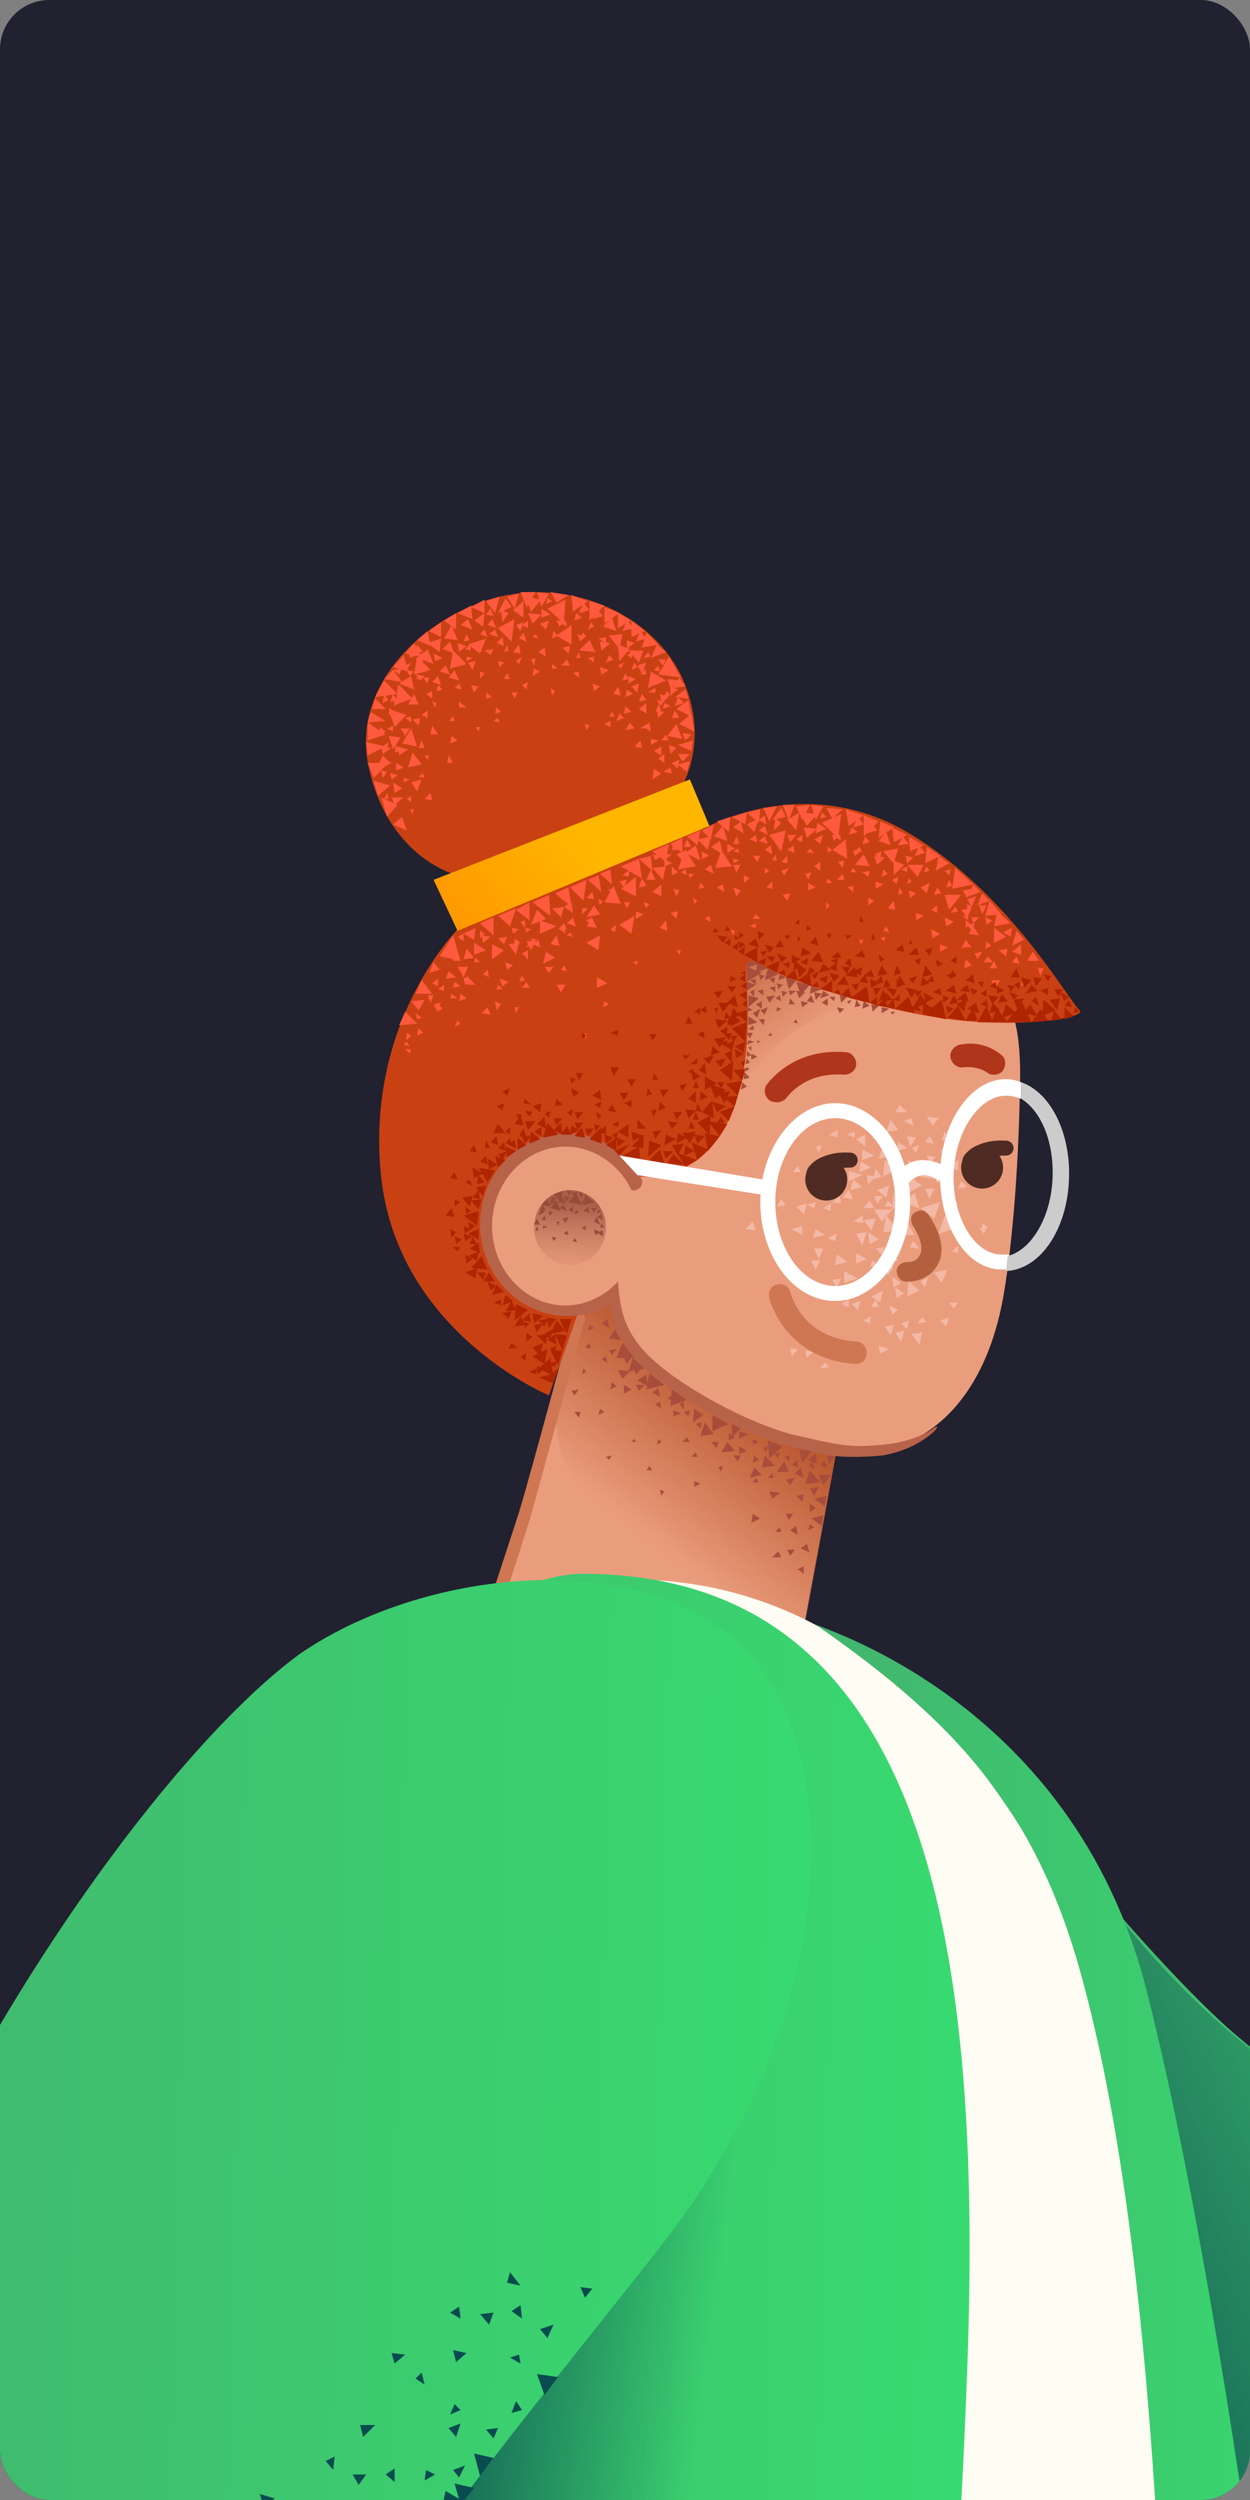 <svg width="152" height="304" viewBox="0 0 152 304" fill="none" xmlns="http://www.w3.org/2000/svg">
<rect x="0" y="0" width="152" height="304" fill="#808080" stroke="none"/>
<g clip-path="url(#clip0_1608_3072)">
<rect width="152" height="304" rx="6" fill="#212130"/>
<path d="M71.859 155.649L58.191 200.299L54.182 210.687C54.182 210.687 60.014 218.158 73.864 221.074C83.341 223.079 89.719 223.261 93.911 222.897C97.374 222.532 101.565 221.803 99.378 215.425C96.28 205.948 97.374 199.934 97.374 199.934L102.294 173.145L71.859 155.649Z" fill="#EA9D7D"/>
<path d="M69.673 179.705C74.229 186.63 82.248 192.462 86.804 194.649C93.182 197.747 97.738 198.476 97.738 198.476L101.748 176.243L71.86 155.649L70.22 158.747L68.944 163.85C68.762 164.032 65.481 173.327 69.673 179.705Z" fill="url(#paint0_linear_1608_3072)"/>
<path d="M122.523 121.752C124.528 125.579 123.981 132.14 123.981 134.327C123.799 141.252 123.252 150.547 121.977 157.836C119.972 168.771 114.505 174.238 108.673 176.061C102.841 177.883 93 174.238 85.892 170.593C79.879 167.495 76.416 164.215 75.505 160.388C74.594 156.379 72.771 151.276 72.771 151.276L76.051 142.528C76.051 142.528 81.519 122.481 90.449 116.103C101.019 108.631 112.135 116.832 112.135 116.832C112.135 116.832 118.878 115.009 122.523 121.752Z" fill="#EA9D7D"/>
<path d="M55.276 211.051H55.094C54.926 210.966 54.786 210.835 54.69 210.674C54.593 210.513 54.544 210.328 54.547 210.14L63.112 183.897C64.752 178.43 69.673 160.023 69.673 160.023C69.758 159.856 69.889 159.716 70.05 159.619C70.211 159.523 70.396 159.473 70.584 159.477C70.752 159.562 70.892 159.693 70.988 159.854C71.085 160.015 71.135 160.2 71.131 160.388L64.57 184.262C63.112 189.182 56.005 210.322 56.005 210.322C56.005 210.869 55.64 211.051 55.276 211.051Z" fill="#CF7653"/>
<path d="M103.388 177.154C101.383 177.154 99.743 176.79 96.098 175.879C90.267 174.421 82.066 169.865 77.874 165.855C73.865 161.846 74.229 158.019 74.229 157.836C74.229 157.472 74.229 156.925 74.594 156.925C74.958 156.925 75.141 157.29 75.323 157.654C75.505 158.383 75.505 161.481 78.785 164.762C82.612 168.589 90.813 172.963 96.281 174.421C101.93 175.696 103.024 176.061 107.215 175.696C111.225 175.332 113.229 173.874 113.229 173.874C113.958 173.327 114.14 173.327 113.776 173.874C113.411 174.238 111.407 176.243 107.397 176.972C105.757 177.154 104.664 177.154 103.388 177.154Z" fill="#B76349"/>
<path d="M76.962 166.219L77.327 167.131L78.056 166.402L76.962 166.219Z" fill="#A84D3B"/>
<path d="M76.962 165.126L76.415 166.766L78.42 166.402L76.962 165.126ZM86.621 172.051V174.056L88.625 173.145L86.621 172.051ZM81.7 168.953L81.518 170.958L83.522 170.229L81.7 168.953ZM78.966 166.949L78.602 168.953L80.789 168.407L78.966 166.949Z" fill="#A84D3B"/>
<path d="M75.686 163.304L74.957 165.126H77.144L75.686 163.304ZM89.355 176.425L88.443 175.332L87.714 176.607L89.355 176.425ZM86.803 174.42L85.71 172.962L85.163 174.603L86.803 174.42ZM94.275 178.248L92.999 176.972L92.635 178.43L94.275 178.248ZM99.742 180.252L98.467 178.794L97.92 180.434L99.742 180.252ZM90.084 173.691L88.99 173.145V174.785L90.084 173.691ZM92.635 179.341L91.724 178.43L91.177 179.705L92.635 179.341ZM85.527 172.051L84.434 171.322L84.252 172.962L85.527 172.051ZM95.186 175.878L93.364 175.149L93.546 177.336L95.186 175.878ZM98.649 176.425L97.191 176.243L97.555 177.883L98.649 176.425ZM101.018 179.341H99.56L100.107 180.617L101.018 179.341ZM95.915 178.976L95.368 177.701L94.457 178.976H95.915ZM100.289 183.168L100.471 181.892L99.013 182.257L100.289 183.168ZM99.925 185.537L100.107 184.262L98.649 184.626L99.925 185.537ZM96.826 185.537L96.097 186.084L97.009 186.631L96.826 185.537ZM97.373 178.43L96.644 179.159L97.738 179.705L97.373 178.43ZM101.565 177.154L100.471 176.972L100.836 178.065L101.565 177.154ZM98.102 187.724L97.373 188.271L98.467 188.818L98.102 187.724ZM80.06 168.771L79.331 169.318L80.242 169.864L80.06 168.771ZM73.864 160.388L73.135 160.934L74.046 161.481L73.864 160.388ZM92.27 177.519L91.724 176.972L91.541 177.883L92.27 177.519ZM87.168 176.061L87.35 175.332H86.439L87.168 176.061ZM89.719 177.701L90.084 176.972H89.172L89.719 177.701ZM93.546 181.346L93.911 182.257L94.822 181.528L93.546 181.346ZM98.831 177.701L98.284 178.248L99.013 178.612L98.831 177.701Z" fill="#A84D3B"/>
<path d="M99.196 176.789L98.284 177.518L99.378 178.065L99.196 176.789ZM97.009 177.518L96.28 178.065L97.009 178.43V177.518ZM97.738 190.458L97.009 190.822L97.738 191.369V190.458ZM95.733 188.453L96.097 189.182L96.644 188.453H95.733ZM95.551 184.079L95.915 184.808L96.462 184.079H95.551ZM99.013 185.719L98.467 185.355L98.284 186.084L99.013 185.719ZM73.682 177.154L74.046 177.518L74.411 176.972L73.682 177.154ZM77.144 174.967L76.78 175.331H77.326L77.144 174.967ZM80.789 181.345L80.242 181.163L80.425 181.892L80.789 181.345ZM78.967 178.247L78.602 178.794H79.331L78.967 178.247ZM91.541 184.079L91.359 185.173L92.453 184.626L91.541 184.079ZM89.901 175.878V176.789L90.812 176.425L89.901 175.878ZM89.901 174.056V174.967L90.995 174.42L89.901 174.056ZM75.868 168.406V169.5L76.78 168.953L75.868 168.406ZM97.738 181.71L96.826 181.892L97.555 182.621L97.738 181.71ZM95.004 189.364L94.639 188.635L93.911 189.364H95.004ZM95.551 179.888L96.097 180.616L96.644 179.705L95.551 179.888ZM98.467 180.981L99.013 181.892L99.56 180.799L98.467 180.981ZM100.289 177.518L99.742 178.247L100.654 178.43L100.289 177.518ZM99.196 183.35L98.467 182.803V183.897L99.196 183.35ZM78.602 167.131L77.509 167.859L78.784 168.588L78.602 167.131ZM74.957 168.588L74.411 168.042L74.228 168.953L74.957 168.588ZM71.312 166.766L70.948 166.402L70.766 167.131L71.312 166.766ZM70.401 172.416L70.584 171.687H69.855L70.401 172.416ZM77.326 168.406L77.691 169.135L78.42 168.406H77.326ZM75.14 166.584L75.686 167.677L76.597 166.766L75.14 166.584ZM74.775 161.663L74.046 162.757L75.504 162.939L74.775 161.663ZM80.242 170.411L79.696 170.775L80.425 171.322L80.242 170.411ZM81.7 169.682L81.154 170.046L81.883 170.411L81.7 169.682ZM83.158 170.411L82.612 170.775L83.158 171.322V170.411ZM80.425 175.331L80.06 174.967L79.878 175.696L80.425 175.331ZM69.49 169.135L69.855 169.682L70.401 168.953L69.49 169.135ZM73.682 164.944L73.135 165.308L73.864 165.673L73.682 164.944ZM73.499 171.687L72.953 171.322L72.77 172.051L73.499 171.687ZM74.046 164.215L74.411 164.761L74.957 164.032L74.046 164.215ZM75.868 165.126L76.233 165.855L76.78 165.126H75.868ZM71.677 163.303L71.13 163.85L71.859 164.032L71.677 163.303ZM72.224 161.481L71.677 161.117L71.495 161.845L72.224 161.481ZM81.883 171.504V172.233L82.794 171.869L81.883 171.504ZM85.345 172.962L84.616 173.145L85.163 173.691L85.345 172.962ZM83.887 171.504L83.158 171.687L83.705 172.233L83.887 171.504ZM96.097 176.972L95.368 177.154L95.915 177.701L96.097 176.972ZM93.364 175.878L92.817 176.06L93.182 176.607L93.364 175.878ZM84.798 177.154L84.616 176.607L84.07 177.154H84.798ZM95.004 186.266L94.822 185.719L94.275 186.266H95.004ZM83.887 175.331L83.523 174.785L82.976 175.331H83.887ZM88.626 174.238V175.149L89.355 174.785L88.626 174.238ZM91.541 174.967V175.696L92.27 175.331L91.541 174.967ZM94.822 176.607L94.093 176.789L94.639 177.336L94.822 176.607ZM92.27 180.252L91.906 179.705L91.541 180.252H92.27ZM84.434 180.07V180.799L85.163 180.434L84.434 180.07ZM87.897 178.247L87.35 178.43L87.714 178.976L87.897 178.247ZM94.093 179.705L93.911 179.159L93.364 179.705H94.093Z" fill="#A84D3B"/>
<path d="M93.546 133.78C93.277 133.571 93.092 133.272 93.025 132.937C92.958 132.602 93.014 132.255 93.182 131.958C93.364 131.776 96.28 127.402 102.841 127.949C103.57 127.949 104.117 128.678 104.117 129.407C104.117 130.136 103.388 130.682 102.659 130.682C97.738 130.318 95.733 133.416 95.551 133.598C94.822 134.327 93.729 133.963 93.546 133.78ZM120.883 130.682C120.701 130.682 120.336 130.682 120.154 130.5C118.878 129.589 117.42 129.771 117.238 129.771C116.509 129.953 115.78 129.407 115.598 128.678C115.416 127.949 115.962 127.22 116.691 127.037C116.873 127.037 119.425 126.308 121.794 128.313C122.341 128.678 122.341 129.589 121.976 130.136C121.794 130.5 121.247 130.682 120.883 130.682Z" fill="#AF361A"/>
<path d="M104.117 165.855C97.192 165.491 94.276 160.57 93.547 157.836C93.365 157.107 93.729 156.378 94.458 156.196C95.187 156.014 95.916 156.378 96.098 157.107C96.098 157.29 97.556 162.757 104.117 163.121C104.846 163.121 105.392 163.85 105.392 164.397C105.392 165.308 104.846 165.855 104.117 165.855Z" fill="#CF7653"/>
<path d="M110.495 155.831H110.131C109.402 155.831 109.037 155.102 109.037 154.556C109.037 153.827 109.766 153.462 110.313 153.462C110.677 153.462 111.589 153.462 111.953 152.369C112.318 151.275 111.406 149.635 111.042 149.088C110.677 148.542 110.677 147.813 111.224 147.448C111.771 147.084 112.5 147.084 112.864 147.631C113.047 147.995 115.051 150.546 114.322 153.098C113.593 155.285 111.589 155.831 110.495 155.831Z" fill="#B4603F"/>
<path d="M100.471 145.991C101.88 145.991 103.023 144.848 103.023 143.439C103.023 142.03 101.88 140.888 100.471 140.888C99.062 140.888 97.92 142.03 97.92 143.439C97.92 144.848 99.062 145.991 100.471 145.991Z" fill="#4F2B23"/>
<path d="M99.924 142.71C99.56 142.71 98.284 143.075 98.102 142.71C97.92 142.164 98.831 141.252 99.56 140.888C101.382 139.977 102.84 140.159 103.387 140.159C103.629 140.159 103.86 140.255 104.031 140.426C104.202 140.597 104.298 140.828 104.298 141.07C104.298 141.312 104.202 141.544 104.031 141.714C103.86 141.885 103.629 141.981 103.387 141.981C102.84 141.981 101.747 141.981 100.289 142.528C100.289 142.71 100.107 142.71 99.924 142.71Z" fill="#4F2B23"/>
<path d="M119.424 144.533C120.834 144.533 121.976 143.39 121.976 141.981C121.976 140.572 120.834 139.43 119.424 139.43C118.015 139.43 116.873 140.572 116.873 141.981C116.873 143.39 118.015 144.533 119.424 144.533Z" fill="#4F2B23"/>
<path d="M118.877 141.252C118.513 141.252 117.237 141.617 117.055 141.252C116.873 140.706 117.784 139.794 118.513 139.43C120.335 138.519 121.793 138.701 122.34 138.701C122.582 138.701 122.813 138.797 122.984 138.968C123.155 139.139 123.251 139.37 123.251 139.612C123.251 139.854 123.155 140.086 122.984 140.256C122.813 140.427 122.582 140.523 122.34 140.523C121.793 140.523 120.7 140.523 119.242 141.07C119.242 141.252 119.06 141.252 118.877 141.252Z" fill="#4F2B23"/>
<path d="M105.757 151.275L106.85 150.729L105.575 149.817L105.757 151.275ZM91.906 149.635L91.542 148.542L90.631 149.453L91.906 149.635ZM109.584 150.182H111.224L110.313 148.542L109.584 150.182ZM106.668 144.715L107.761 145.626L108.126 144.168L106.668 144.715ZM107.397 143.074L109.037 142.163L107.579 141.07L107.397 143.074ZM110.313 157.654L111.771 156.925L110.495 155.831L110.313 157.654ZM114.504 156.014L115.233 154.374L113.593 154.738L114.504 156.014ZM105.392 149.817L104.117 150L104.846 151.458L105.392 149.817Z" fill="#F4B9A6"/>
<path d="M106.486 148.177L105.028 148.36L105.939 149.635L106.486 148.177ZM105.574 155.103L105.939 156.378L107.215 155.467L105.574 155.103ZM105.939 157.654L107.032 158.383L107.397 156.925L105.939 157.654ZM112.135 162.028L110.859 162.21L111.771 163.486L112.135 162.028ZM109.401 134.327L108.855 135.238H110.313L109.401 134.327ZM109.948 142.346L108.855 141.981L109.219 143.075L109.948 142.346ZM111.406 138.336L110.313 138.154L110.677 139.43L111.406 138.336ZM103.752 143.439L103.387 144.715L104.845 144.35L103.752 143.439ZM105.21 137.972L104.116 138.519L105.21 139.43V137.972ZM99.925 139.247L99.196 139.43L99.56 140.159L99.925 139.247ZM109.948 161.846L108.855 162.028L109.584 163.121L109.948 161.846ZM108.672 161.117L107.579 161.299L108.308 162.392L108.672 161.117ZM99.743 153.28H98.649L99.196 154.374L99.743 153.28ZM102.294 155.467L101.2 155.649L101.747 156.561L102.294 155.467ZM99.196 149.453L98.831 150.547L100.289 150.182L99.196 149.453ZM105.028 148.724L104.845 147.813L103.752 148.542L105.028 148.724ZM115.962 159.112L116.509 158.383H115.415L115.962 159.112ZM111.953 155.832L112.5 156.561L112.864 155.285L111.953 155.832ZM119.425 148.724V149.635L120.154 149.271L119.425 148.724ZM115.78 152.187L116.509 152.369V151.458L115.78 152.187Z" fill="#F4B9A6"/>
<path d="M119.607 150L119.972 149.453L119.061 149.271L119.607 150ZM97.009 141.799L96.463 142.528H97.374L97.009 141.799ZM107.762 137.607L109.22 137.425L108.308 136.149L107.762 137.607ZM107.579 153.645L109.22 153.28L108.126 152.004L107.579 153.645ZM106.486 143.075L105.392 142.892L105.575 143.986L106.486 143.075ZM97.556 150.182V149.089L96.28 149.453L97.556 150.182ZM104.846 139.794V141.07L106.304 140.523L104.846 139.794ZM103.206 142.346V143.621L104.846 142.892L103.206 142.346ZM104.663 141.252L104.481 142.528L105.939 141.981L104.663 141.252ZM115.416 141.799L116.509 142.346V141.07L115.416 141.799ZM106.304 146.902L105.757 145.99L105.028 146.902H106.304ZM110.495 160.57L109.584 160.934L110.313 161.663L110.495 160.57ZM106.121 153.28L105.757 154.009H107.033L106.121 153.28ZM106.85 158.93L106.486 158.018L105.939 158.93H106.85ZM108.491 159.841L109.22 159.294L108.126 158.747L108.491 159.841ZM109.037 157.836L109.949 157.29L108.855 156.561L109.037 157.836ZM108.673 156.561L109.584 156.014L108.491 155.285L108.673 156.561ZM108.673 151.822L109.584 151.275L108.491 150.547L108.673 151.822ZM106.486 151.822L107.215 152.551L107.579 151.64L106.486 151.822ZM115.416 160.205L114.322 160.57L115.051 161.299L115.416 160.205ZM111.042 150.911L110.677 151.64L111.771 151.822L111.042 150.911ZM112.682 160.752L112.135 160.205L111.589 160.934L112.682 160.752ZM106.85 163.668L107.033 164.579L108.126 164.032L106.85 163.668ZM104.663 158.201L103.57 158.565L104.299 159.294L104.663 158.201ZM95.551 146.537L95.005 145.808L94.458 146.719L95.551 146.537ZM105.028 160.57L105.757 160.934L105.939 160.023L105.028 160.57ZM102.294 158.565L103.206 158.93V158.018L102.294 158.565ZM100.29 165.673L99.743 166.402L100.836 166.219L100.29 165.673ZM98.832 164.397L97.921 164.215L98.103 165.126L98.832 164.397ZM97.009 164.032H96.098L96.28 164.944L97.009 164.032ZM107.397 149.818L109.22 149.635L107.762 147.813L107.397 149.818ZM106.304 145.444L106.668 146.355L107.397 145.444H106.304Z" fill="#F4B9A6"/>
<path d="M106.304 147.084L107.215 148.542L108.491 147.084H106.304ZM111.224 145.079L109.766 146.173L111.771 146.901L111.224 145.079ZM99.014 146.901L99.196 146.173L98.103 146.537L99.014 146.901ZM109.949 146.719L109.402 147.266L110.313 147.813L109.949 146.719ZM106.85 140.887L107.944 140.705L107.215 139.794L106.85 140.887ZM113.776 143.803L115.051 143.621L114.14 142.71L113.776 143.803ZM106.121 143.439L107.215 143.074L106.486 142.163L106.121 143.439ZM114.505 138.701L115.598 138.518L114.869 137.607L114.505 138.701ZM110.86 135.967L109.949 136.331L111.042 136.878L110.86 135.967ZM101.748 138.336L101.93 137.425L100.836 137.972L101.748 138.336ZM101.748 152.551L101.565 153.827L103.023 153.462L101.748 152.551ZM100.107 151.822H99.014L99.561 153.098L100.107 151.822ZM102.112 156.925L101.748 158.018L103.023 157.654L102.112 156.925ZM104.117 152.369V153.644L105.392 153.098L104.117 152.369ZM102.659 154.556V156.014L104.299 155.467L102.659 154.556ZM101.565 150.911L101.748 150L100.654 150.546L101.565 150.911ZM116.509 144.532L117.603 144.35L116.874 143.621L116.509 144.532ZM112.682 140.523L113.047 141.434L113.776 140.705L112.682 140.523ZM119.79 154.009L120.701 153.827L119.972 153.098L119.79 154.009ZM103.935 138.336V137.607L103.023 137.972L103.935 138.336ZM110.495 141.07L110.313 142.163L111.589 141.799L110.495 141.07ZM109.22 138.883L109.037 139.976L110.313 139.612L109.22 138.883ZM111.953 146.901L113.593 148.177L114.322 146.173L111.953 146.901ZM114.14 150L115.963 149.453L114.869 147.813L114.14 150ZM107.944 150.546L108.673 150.729L108.491 150L107.944 150.546ZM107.944 145.99L107.579 146.719H108.673L107.944 145.99ZM110.131 143.803H109.037L109.766 144.715L110.131 143.803ZM113.593 144.532H112.5L113.047 145.808L113.593 144.532Z" fill="#F4B9A6"/>
<path d="M110.313 145.079L112.135 144.168L110.313 142.892V145.079ZM113.411 136.878L114.14 135.967L112.682 135.785L113.411 136.878ZM107.943 155.103L108.672 154.009L107.215 153.827L107.943 155.103ZM108.49 147.084L110.13 146.173L108.672 145.079L108.49 147.084ZM110.859 139.612L111.406 140.159L111.771 139.248L110.859 139.612ZM113.046 141.617L111.771 143.075L114.14 143.439L113.046 141.617ZM114.869 139.248L114.322 140.159L115.415 140.341L114.869 139.248ZM115.415 146.355L115.962 147.084L116.509 146.173L115.415 146.355ZM113.046 138.154L112.5 138.883L113.593 139.065L113.046 138.154ZM98.102 146.355L96.827 146.72L97.738 147.631L98.102 146.355ZM103.205 144.715L102.476 145.626L103.752 145.808L103.205 144.715ZM102.294 146.355L102.112 145.444L101.201 146.173L102.294 146.355ZM101.018 147.266V146.355L100.107 146.902L101.018 147.266Z" fill="#F4B9A6"/>
<path d="M110.495 143.804L109.219 142.528C109.219 142.528 110.313 141.07 112.135 141.07C113.958 141.07 115.233 141.982 115.233 142.164L114.14 143.622C114.14 143.622 113.411 142.893 112.318 142.893C111.406 142.893 110.495 143.804 110.495 143.804Z" fill="white"/>
<path d="M121.612 152.551C118.331 152.369 115.78 147.813 115.962 142.71C116.144 137.608 119.06 133.234 122.341 133.234C122.887 133.234 123.616 133.416 124.163 133.598V131.594C123.616 131.411 123.07 131.229 122.523 131.229C118.149 131.047 114.504 136.332 114.322 142.528C114.14 148.907 117.42 154.374 121.794 154.374H122.523L122.705 152.551H121.612Z" fill="white"/>
<path d="M129.995 143.257C130.177 137.79 127.808 132.869 124.163 131.593V133.598C126.532 135.056 128.172 138.701 127.99 143.257C127.808 147.995 125.439 152.004 122.523 152.733L122.341 154.556C126.532 154.374 129.812 149.453 129.995 143.257Z" fill="#CCCCCC"/>
<path d="M84.252 140.341C84.252 140.341 91.542 128.313 97.738 124.668C105.028 120.476 117.056 117.925 117.056 117.925L85.163 107.902L84.252 140.341Z" fill="url(#paint1_linear_1608_3072)"/>
<path d="M66.757 169.682C66.757 169.682 48.35 162.028 46.345 143.075C44.341 124.121 55.822 112.822 55.822 112.822L55.093 106.262C55.093 106.262 47.257 104.075 44.887 93.504C42.7 84.392 49.99 76.374 58.373 73.276C68.579 69.448 80.425 74.734 83.523 83.846C86.257 91.5 82.247 96.785 82.247 96.785L85.528 100.794C85.528 100.794 97.373 93.869 109.948 100.976C122.341 108.084 129.63 121.205 131.271 122.846C132.364 123.757 123.616 125.215 114.14 123.757C104.663 122.299 95.186 118.836 92.817 117.561C90.813 116.103 90.63 117.014 90.813 120.112C91.177 124.85 91.359 138.883 82.429 142.346C78.602 143.804 76.233 142.71 76.233 142.71L66.757 169.682Z" fill="#C94112"/>
<path d="M55.64 113.187L86.257 100.43L83.888 94.78L52.724 106.991L55.64 113.187Z" fill="url(#paint2_linear_1608_3072)"/>
<path d="M68.762 159.659C74.096 159.659 78.421 155.008 78.421 149.271C78.421 143.534 74.096 138.883 68.762 138.883C63.427 138.883 59.103 143.534 59.103 149.271C59.103 155.008 63.427 159.659 68.762 159.659Z" fill="#EA9D7D"/>
<path d="M69.308 153.827C71.724 153.827 73.682 151.787 73.682 149.271C73.682 146.754 71.724 144.715 69.308 144.715C66.892 144.715 64.934 146.754 64.934 149.271C64.934 151.787 66.892 153.827 69.308 153.827Z" fill="url(#paint3_linear_1608_3072)"/>
<path d="M75.14 155.832C73.5 157.654 71.131 158.748 68.762 158.748C63.841 158.748 59.832 154.374 59.832 149.089C59.832 143.804 63.841 139.43 68.762 139.43C72.225 139.43 75.323 141.617 76.781 144.715C76.781 144.715 77.145 144.897 77.692 144.533C78.239 144.168 78.056 143.439 78.056 143.439C76.234 140.159 72.771 137.79 68.944 137.79C63.112 137.79 58.374 142.71 58.374 148.907C58.374 154.921 63.112 160.023 68.944 160.023C71.496 160.023 73.5 159.294 75.323 157.836L75.14 155.832Z" fill="#B76349"/>
<path d="M73.317 150.364V149.635L72.588 149.818L73.317 150.364ZM70.219 144.897L69.49 145.079L70.037 145.808L70.219 144.897Z" fill="#964C38"/>
<path d="M70.037 145.079L69.125 146.173L70.766 146.537L70.037 145.079ZM68.396 144.897L67.303 145.262L68.214 146.173L68.396 144.897ZM73.135 147.631L72.588 147.995L73.317 148.36L73.135 147.631ZM71.494 146.72L70.948 147.266L71.677 147.449L71.494 146.72Z" fill="#964C38"/>
<path d="M72.589 147.995L72.224 148.542L72.953 148.906L72.589 147.995ZM68.579 146.537L68.033 146.902L68.944 147.266L68.579 146.537Z" fill="#964C38"/>
<path d="M67.668 145.991L66.939 146.902L68.215 147.266L67.668 145.991ZM70.766 149.271L71.13 149.635L71.313 149.089L70.766 149.271ZM72.77 147.084L72.588 147.449H73.135L72.77 147.084ZM73.135 148.724L72.953 149.271H73.499L73.135 148.724ZM66.574 145.808L65.845 146.537L66.939 146.72L66.574 145.808ZM68.032 148.542H67.668L67.85 149.089L68.032 148.542ZM69.126 150.182L68.943 149.635L68.579 150L69.126 150.182ZM70.584 145.626L70.948 145.262L70.401 144.897L70.584 145.626ZM68.397 145.626L67.85 146.173L68.761 146.355L68.397 145.626ZM67.486 146.173L66.939 145.808V146.537L67.486 146.173Z" fill="#964C38"/>
<path d="M67.486 146.173V145.626H66.939L67.486 146.173ZM71.859 146.902L72.224 147.448L72.588 146.902H71.859ZM71.13 145.262L70.948 146.537L72.224 146.173L71.13 145.262Z" fill="#964C38"/>
<path d="M70.583 146.173L71.13 146.537L71.312 145.808L70.583 146.173ZM66.21 147.813L65.845 148.36H66.392L66.21 147.813ZM69.49 144.897L68.943 144.715L69.126 145.444L69.49 144.897ZM68.397 148.177L68.761 148.724L69.126 147.995L68.397 148.177ZM69.855 150.546L69.672 150.911L70.219 151.093L69.855 150.546ZM66.027 146.537L65.663 147.084L66.392 147.266L66.027 146.537Z" fill="#964C38"/>
<path d="M67.668 150.546L67.121 150.364L67.303 150.911L67.668 150.546ZM65.663 147.631L66.21 147.448L65.845 146.902L65.663 147.631Z" fill="#964C38"/>
<path d="M65.116 149.635H65.481L65.299 149.088L65.116 149.635ZM65.481 147.813L65.845 147.63L65.663 147.266L65.481 147.813ZM66.757 147.266V147.813L67.303 147.448L66.757 147.266ZM64.934 148.906H65.663L65.299 148.177L64.934 148.906ZM66.028 149.088V149.453L66.574 149.088H66.028ZM69.672 146.719L69.126 147.084L69.672 147.448V146.719ZM72.224 149.453L72.406 150.182L72.953 149.817L72.224 149.453ZM68.579 145.444L68.761 146.172L69.308 145.626L68.579 145.444ZM70.401 147.448L70.037 147.084L69.855 147.63L70.401 147.448Z" fill="#964C38"/>
<path d="M101.565 158.201C96.462 158.201 92.453 152.734 92.453 146.173C92.453 139.612 96.644 134.145 101.565 134.145C106.486 134.145 110.677 139.612 110.677 146.173C110.677 152.734 106.486 158.201 101.565 158.201ZM101.565 135.967C97.556 135.967 94.275 140.523 94.275 146.173C94.275 151.822 97.556 156.378 101.565 156.378C105.574 156.378 108.855 151.822 108.855 146.173C108.855 140.523 105.574 135.967 101.565 135.967Z" fill="white"/>
<path d="M77.509 142.893L75.322 140.523L93.911 143.621L93.729 145.444L77.509 142.893Z" fill="white"/>
<path d="M104.117 121.57L103.934 122.481L104.663 122.299L104.117 121.57ZM106.85 122.299L105.939 122.117L106.121 123.028L106.85 122.299ZM105.757 122.299L105.028 121.752L104.846 122.664L105.757 122.299ZM90.813 117.561V119.383L92.635 118.29L90.813 117.561ZM100.107 120.477L99.743 121.388L100.836 121.023L100.107 120.477ZM96.827 120.477L97.192 121.388L97.921 120.659L96.827 120.477ZM94.458 122.481V123.028L95.005 122.664L94.458 122.481ZM90.995 123.575V124.668L92.089 124.304L90.995 123.575Z" fill="#A84D3B"/>
<path d="M95.552 118.836L94.823 118.472L94.64 119.201L95.552 118.836ZM102.112 121.023L102.294 121.935L103.023 121.206L102.112 121.023ZM99.014 120.659L99.196 121.57L99.925 120.841L99.014 120.659ZM107.215 122.481V123.21L108.126 122.664L107.215 122.481ZM101.748 122.481L102.112 123.21L102.659 122.664L101.748 122.481ZM97.374 121.752L97.556 122.481L98.285 121.935L97.374 121.752ZM95.916 120.477L96.098 121.023L96.827 120.477H95.916ZM100.837 121.206L101.383 121.752L101.566 121.206H100.837ZM103.023 121.752L103.206 122.117L103.57 121.57L103.023 121.752ZM108.309 123.028L108.491 123.392L108.855 123.028H108.309ZM91.36 127.22L90.996 127.402L91.36 127.766V127.22ZM93.182 121.206L93.547 121.935L94.276 121.023L93.182 121.206ZM91.36 116.65L91.178 117.561L92.271 117.196L91.36 116.65Z" fill="#A84D3B"/>
<path d="M92.089 117.014L91.906 118.29L93.364 117.743L92.089 117.014ZM91.542 125.579H90.813L91.177 126.308L91.542 125.579ZM91.724 125.215L91.542 124.668L90.995 125.215H91.724ZM93.911 125.944L93.729 125.579L93.364 125.944H93.911ZM97.009 124.486L96.827 123.939L96.463 124.304L97.009 124.486ZM98.103 121.752L99.014 121.934L98.65 121.023L98.103 121.752ZM98.467 120.841L99.925 120.294L98.65 119.93L98.467 120.841ZM95.005 120.477L95.187 121.205L95.734 120.659L95.005 120.477ZM95.916 122.117H96.645L96.098 121.388L95.916 122.117ZM91.36 128.131V128.86L92.089 128.495L91.36 128.131ZM92.089 126.491V126.855L92.453 126.673L92.089 126.491ZM94.822 121.023L94.276 121.388L95.005 121.752L94.822 121.023Z" fill="#A84D3B"/>
<path d="M90.995 126.491L90.813 127.038L91.724 126.673L90.995 126.491ZM90.813 128.495L91.36 128.313L90.813 127.766V128.495ZM90.631 130.318L91.178 129.953L90.631 129.771V130.318ZM90.631 129.407L91.178 129.224L90.813 128.678L90.631 129.407ZM90.084 132.505L90.813 132.14L90.266 131.594L90.084 132.505ZM90.449 131.229L91.178 131.047L90.449 130.318V131.229ZM94.64 118.472L93.365 117.743L93 119.201L94.64 118.472ZM92.453 122.846L93 123.393L93.365 122.481L92.453 122.846Z" fill="#A84D3B"/>
<path d="M96.827 119.383L97.374 121.023L98.467 119.748L96.827 119.383ZM91.542 123.21L92.089 123.757L92.453 122.664L91.542 123.21ZM99.925 121.935L100.654 122.299V121.388L99.925 121.935ZM90.813 119.383V120.477L91.906 119.748L90.813 119.383ZM93 123.939H92.271L92.818 124.668L93 123.939ZM92.635 121.752L91.906 122.117L92.635 122.664V121.752ZM94.458 119.565L94.64 120.294L95.187 119.748L94.458 119.565ZM92.271 118.472L92.453 119.201L93 118.654L92.271 118.472ZM92.271 121.388L90.995 121.023V122.481L92.271 121.388ZM91.724 120.294L91.177 120.659L91.724 121.206V120.294ZM94.276 119.93L93.547 120.112L94.276 120.659V119.93ZM94.276 118.836L93.547 119.019L94.093 119.565L94.276 118.836Z" fill="#A84D3B"/>
<path d="M91.36 116.832L90.631 117.196L91.177 117.743L91.36 116.832ZM92.817 120.295L92.089 120.477L92.817 121.024V120.295ZM91.906 119.019L91.177 119.201L91.906 119.748V119.019ZM90.995 122.481L90.813 123.028L91.542 122.846L90.995 122.481ZM96.827 119.201L95.551 118.837L95.916 120.295L96.827 119.201Z" fill="#A84D3B"/>
<path d="M102.841 98.425L103.206 100.43L105.028 99.154L102.841 98.425ZM115.234 115.192L114.322 114.827V115.738L115.234 115.192ZM126.897 117.743H126.168L126.533 118.654L126.897 117.743ZM122.341 116.285L122.523 115.374L121.43 115.556L122.341 116.285ZM107.762 101.159L106.85 102.252L108.308 102.799L107.762 101.159ZM118.332 112.64L117.785 113.551L119.061 113.734L118.332 112.64ZM121.248 110.818L120.883 112.64L122.888 112.276L121.248 110.818Z" fill="#FF593E"/>
<path d="M120.337 109.542L119.79 111.364L121.795 111.182L120.337 109.542ZM100.108 98.061L98.65 97.878L99.197 99.701L100.108 98.061ZM98.468 97.878L96.827 98.061L97.556 99.701L98.468 97.878ZM95.552 100.977L93.547 101.523L95.005 103.528L95.552 100.977ZM94.458 98.061L92.818 98.243L93.547 99.883L94.458 98.061ZM115.416 104.986L114.14 104.075L113.776 105.897L115.416 104.986ZM108.673 104.986L109.22 103.163L107.398 103.528L108.673 104.986ZM111.589 106.626L112.318 105.168H110.313L111.589 106.626ZM114.869 108.813L115.416 110.635L116.874 108.813H114.869ZM116.145 105.533L115.781 108.084L118.332 107.537L116.145 105.533ZM113.958 110.089L113.229 110.635L113.958 111V110.089ZM99.743 104.804L99.014 105.35L99.743 105.897V104.804ZM96.463 102.799L95.734 103.346L96.645 103.71L96.463 102.799ZM97.556 101.523L96.827 102.07L97.556 102.434V101.523ZM93.729 102.799L93 103.346L93.912 103.892L93.729 102.799ZM93 101.705L92.271 102.252L93.365 102.617L93 101.705Z" fill="#FF593E"/>
<path d="M91.907 101.523L91.178 102.07L92.089 102.434L91.907 101.523ZM120.883 116.832L120.337 117.743H121.248L120.883 116.832ZM123.617 116.285L123.07 117.014L123.981 117.196L123.617 116.285ZM118.514 115.92L118.879 116.649L119.425 115.738L118.514 115.92ZM117.603 112.458L118.15 113.187L118.514 112.275L117.603 112.458ZM120.701 111.911L119.79 111.546L119.972 112.458L120.701 111.911ZM95.005 105.897L95.369 106.444L95.916 105.532L95.005 105.897ZM98.467 103.163L98.103 103.71H99.014L98.467 103.163ZM100.837 110.089L100.472 109.724V110.635L100.837 110.089ZM100.654 106.808L100.472 107.355H101.201L100.654 106.808ZM105.028 114.28H104.481L104.664 114.827L105.028 114.28ZM107.58 114.462V113.916L107.033 114.098L107.58 114.462ZM113.229 113.004L113.411 114.098L114.323 113.551L113.229 113.004ZM112.682 102.981L112.5 104.986L114.323 104.075L112.682 102.981ZM99.379 100.065L99.196 101.341L100.472 100.794L99.379 100.065ZM119.243 108.448L118.332 107.537L117.785 108.995L119.243 108.448Z" fill="#FF593E"/>
<path d="M120.336 109.542L119.425 108.631L118.878 110.089L120.336 109.542ZM124.528 114.28L123.617 113.187L123.07 115.009L124.528 114.28ZM118.149 117.378L117.421 116.649L117.238 117.743L118.149 117.378ZM117.056 108.266L117.603 109.177L118.332 108.084L117.056 108.266ZM116.874 110.635L117.603 111.546L118.149 110.453L116.874 110.635ZM117.603 109.36L118.149 110.271L118.696 108.995L117.603 109.36ZM108.673 109.542L107.944 110.453L108.855 110.635L108.673 109.542ZM119.972 110.089H119.061L119.425 111.182L119.972 110.089ZM93 100.43L92.271 100.976L93.365 101.523L93 100.43ZM93 99.154L92.271 99.701L93.182 100.247L93 99.154ZM90.813 100.247L91.724 101.159L92.271 99.519L90.813 100.247ZM90.084 99.883L89.173 100.612L90.449 101.341L90.084 99.883Z" fill="#FF593E"/>
<path d="M100.472 99.336L99.925 98.79L99.743 99.519L100.472 99.336ZM90.631 100.248L90.813 98.79L88.99 99.336L90.631 100.248Z" fill="#FF593E"/>
<path d="M92.271 100.065L92.453 98.425L90.813 98.79L92.271 100.065ZM97.191 98.79L98.103 100.43L99.378 98.972L97.191 98.79ZM97.738 100.612L98.103 101.888L99.378 100.794L97.738 100.612ZM101.201 101.523L101.383 102.252L102.112 101.523H101.201Z" fill="#FF593E"/>
<path d="M102.294 98.972L99.925 100.065L101.93 101.888L102.294 98.972ZM96.644 97.878H95.187L95.915 99.701L96.644 97.878Z" fill="#FF593E"/>
<path d="M102.477 98.425L100.472 98.243L101.201 99.519L102.477 98.425ZM101.201 103.346L100.654 102.981V103.71L101.201 103.346ZM95.734 101.523L96.098 102.434L96.827 101.523H95.734ZM95.734 99.701L96.827 100.976L97.192 98.79L95.734 99.701ZM89.72 103.163L89.173 103.528L89.902 103.71L89.72 103.163ZM95.005 100.065L94.276 99.519L94.094 100.976L95.005 100.065Z" fill="#FF593E"/>
<path d="M95.552 99.336L95.005 98.243L93.912 99.701L95.552 99.336ZM91.542 104.075L92.089 104.804L92.454 104.075H91.542ZM93.912 107.173L93.183 107.902L93.912 108.084V107.173ZM87.897 100.43L86.804 101.705L88.444 102.252L87.897 100.43Z" fill="#FF593E"/>
<path d="M88.809 99.336L87.168 99.883L88.626 101.159L88.809 99.336ZM91.178 106.808L90.449 106.444V107.355L91.178 106.808ZM89.173 102.617H89.902L89.538 101.705L89.173 102.617ZM93.911 104.621H94.458L94.276 103.892L93.911 104.621ZM85.346 100.976L86.439 102.07L86.804 100.247L85.346 100.976ZM83.524 101.705L84.799 102.799L85.164 100.976L83.524 101.705ZM81.519 102.617L82.977 103.71V101.888L81.519 102.617ZM79.332 103.528L80.972 104.804L81.337 102.617L79.332 103.528ZM93 105.532V106.261L93.547 105.897L93 105.532ZM95.005 104.804L95.734 104.986V104.075L95.005 104.804ZM89.173 104.439V104.986L89.902 104.621L89.173 104.439ZM98.65 106.079L97.921 106.261L98.285 106.99L98.65 106.079ZM96.098 108.631L95.187 108.813L95.734 109.542L96.098 108.631ZM103.57 100.612L103.206 101.523L104.299 101.159L103.57 100.612ZM108.673 100.612L107.033 99.883L106.851 101.888L108.673 100.612ZM106.851 99.883L105.028 99.154V101.705L106.851 99.883Z" fill="#FF593E"/>
<path d="M105.757 105.35L105.028 103.892L103.934 105.168L105.757 105.35ZM117.602 115.009L117.238 114.645L116.873 115.374L117.602 115.009ZM104.845 103.528L104.481 102.981L103.934 103.528H104.845ZM110.495 101.705L110.677 103.528L112.317 102.799L110.495 101.705ZM106.486 107.173V108.084L107.397 107.537L106.486 107.173ZM108.49 100.612L108.673 102.434L110.313 101.523L108.49 100.612ZM110.495 108.266L110.677 109.177L111.406 108.631L110.495 108.266ZM111.406 111V111.911L112.317 111.364L111.406 111ZM115.598 105.715L114.869 105.897L115.416 106.444L115.598 105.715ZM113.046 105.897L112.682 105.35L112.317 106.079L113.046 105.897ZM114.504 108.631L113.958 107.902L113.593 108.813L114.504 108.631ZM120.883 114.645L122.341 113.916L120.883 112.822V114.645ZM120.154 116.285L119.607 117.014H120.701L120.154 116.285ZM125.621 115.738L124.892 116.832H126.35L125.621 115.738ZM120.518 119.201L121.065 120.112L121.612 119.201H120.518ZM121.976 113.369L122.887 113.916L123.07 112.822L121.976 113.369ZM123.07 115.738L124.163 116.103V114.827L123.07 115.738ZM125.074 119.565L124.345 119.019L124.163 119.93L125.074 119.565ZM120.518 115.009L119.972 114.462L119.789 115.374L120.518 115.009ZM105.574 109.177V110.089L106.303 109.542L105.574 109.177ZM109.219 106.626L108.49 106.991L109.037 107.537L109.219 106.626ZM108.126 113.369L107.761 112.64L107.397 113.187L108.126 113.369ZM84.799 109.542L84.252 109.177L84.434 109.906L84.799 109.542ZM89.355 113.187L88.808 113.005L89.173 113.733L89.355 113.187ZM82.794 115.556H82.247L82.612 116.103L82.794 115.556ZM91.906 112.822V112.276L91.177 112.64L91.906 112.822ZM77.509 117.378V116.832L76.962 117.014L77.509 117.378ZM86.439 112.093L86.257 111.364L85.71 111.729L86.439 112.093ZM89.173 107.902L89.537 108.995L90.084 108.266L89.173 107.902ZM92.453 111.729L91.906 111.182L91.542 111.729H92.453ZM115.78 107.719L115.416 106.991L115.051 107.902L115.78 107.719ZM109.948 105.168L108.673 104.621V106.444L109.948 105.168Z" fill="#FF593E"/>
<path d="M111.042 104.257L110.131 104.075L110.313 104.986L111.042 104.257ZM102.477 105.533L102.659 104.621L101.93 104.804L102.477 105.533ZM102.841 102.07L101.201 103.346L103.024 104.439L102.841 102.07ZM102.112 101.523L101.748 101.888L102.295 102.252L102.112 101.523ZM103.752 105.533L103.388 106.079H104.117L103.752 105.533ZM105.757 102.435L105.21 101.706L104.846 102.617L105.757 102.435ZM106.668 100.977L105.939 100.065L105.393 101.341L106.668 100.977ZM105.028 100.248L104.299 99.336L103.752 100.612L105.028 100.248ZM110.495 102.617L109.766 101.706L109.22 102.799L110.495 102.617ZM112.5 103.71L111.771 102.799L111.224 104.075L112.5 103.71ZM107.033 104.257L107.215 103.528L106.304 103.892L107.033 104.257ZM105.575 106.626L105.757 105.897L104.846 106.079L105.575 106.626Z" fill="#FF593E"/>
<path d="M106.304 104.075L106.669 105.168L107.58 104.257L106.304 104.075ZM111.954 107.902L112.683 108.631L113.047 107.355L111.954 107.902ZM99.014 102.07L99.743 102.617L100.108 101.523L99.014 102.07ZM103.753 103.346L103.935 104.075L104.664 103.528L103.753 103.346ZM110.313 105.35L109.584 105.715L110.313 106.079V105.35ZM107.944 106.262L107.398 105.715L107.215 106.626L107.944 106.262ZM109.767 108.631L109.402 107.902L109.22 108.813L109.767 108.631ZM103.753 107.719L103.024 107.902L103.753 108.448V107.719ZM110.86 107.173L110.496 106.808L110.313 107.537L110.86 107.173ZM117.421 114.28L117.056 115.191H118.15L117.421 114.28ZM114.869 111.547L115.052 112.64L115.963 112.093L114.869 111.547ZM118.15 111.547L118.332 112.276L119.061 111.547H118.15ZM117.785 111.364H117.056L117.603 111.911L117.785 111.364ZM116.51 110.818L116.145 110.271L115.598 111L116.51 110.818ZM117.968 112.276L117.421 111.911V112.822L117.968 112.276ZM118.15 110.271L117.603 109.906V110.818L118.15 110.271ZM102.659 106.991L102.477 106.262L101.748 106.991H102.659ZM60.561 111.364L62.019 112.64L62.748 110.453L60.561 111.364ZM60.926 122.117L60.197 121.752L60.379 122.846L60.926 122.117ZM59.65 123.392L59.285 122.481L58.556 123.21L59.65 123.392ZM65.664 111.911V113.551L67.669 112.64L65.664 111.911ZM82.248 103.892L82.977 104.621L83.524 103.346L82.248 103.892ZM88.444 102.617V103.71L89.356 103.163L88.444 102.617ZM55.094 113.733L53.454 116.285L56.005 116.832L55.094 113.733ZM52.725 117.014L52.178 118.29L53.454 117.925L52.725 117.014ZM56.916 118.836L56.734 119.748H57.828L56.916 118.836ZM54.547 118.107L54.183 119.019L55.458 118.836L54.547 118.107ZM72.771 106.444L71.496 106.991L73.136 108.448L72.771 106.444ZM68.944 113.005L68.58 112.276L67.851 113.005H68.944ZM72.954 111.182L72.225 110.089L71.314 111.547L72.954 111.182ZM77.692 107.902L78.603 107.719L78.056 106.808L77.692 107.902ZM77.328 110.818V111.729L78.239 111.182L77.328 110.818Z" fill="#FF593E"/>
<path d="M59.285 117.925L58.739 118.472L59.468 118.836L59.285 117.925ZM55.094 115.92V116.832H56.005L55.094 115.92ZM54.911 120.841L54.729 121.388H55.64L54.911 120.841ZM98.285 107.355V108.266L99.197 107.902L98.285 107.355ZM85.164 107.355L84.981 108.084L85.71 107.902L85.164 107.355ZM82.612 108.266L81.883 108.084L82.248 108.995L82.612 108.266ZM83.706 106.262L83.888 106.808L84.435 106.262H83.706ZM87.897 107.537L87.168 107.902L88.08 108.449L87.897 107.537ZM89.173 105.168L89.538 106.079L90.084 105.168H89.173ZM85.346 104.439L86.257 104.075L85.346 103.528V104.439ZM80.79 105.35L81.701 104.986L80.79 104.439V105.35ZM83.524 102.07L83.159 102.981H84.07L83.524 102.07ZM56.369 119.201L56.916 119.383V118.654L56.369 119.201ZM57.827 116.467L57.645 117.014H58.374L57.827 116.467ZM63.112 122.481H62.566L62.748 123.21L63.112 122.481ZM60.561 119.748L60.379 120.294H61.108L60.561 119.748ZM71.313 125.579L70.949 125.944L71.313 126.308V125.579ZM56.005 124.486L55.64 124.121L55.276 124.85L56.005 124.486ZM80.243 112.822L81.154 113.187L80.972 111.911L80.243 112.822ZM69.309 107.902L70.949 109.542L71.313 106.991L69.309 107.902ZM58.556 113.734L58.739 114.645L59.65 113.916L58.556 113.734ZM79.332 103.892L79.697 104.621L80.425 104.075L79.332 103.892ZM86.439 105.168L85.71 105.715L86.804 106.262L86.439 105.168ZM87.533 102.252L86.439 102.981L87.897 103.892L87.533 102.252ZM84.617 102.799L83.341 103.71L85.164 104.621L84.617 102.799ZM78.056 106.808L77.692 104.439L75.505 105.35L78.056 106.808Z" fill="#FF593E"/>
<path d="M80.79 104.622L81.701 103.893H80.425L80.79 104.622ZM79.15 104.075L77.692 104.439L79.332 105.897L79.15 104.075ZM72.589 118.836V120.112L73.865 119.565L72.589 118.836ZM81.883 102.617L81.701 103.346H82.612L81.883 102.617ZM55.276 119.383L55.094 120.112L56.005 119.93L55.276 119.383ZM58.921 113.551L58.374 113.187V114.098L58.921 113.551ZM52.725 121.023H51.996L52.36 121.935L52.725 121.023ZM54 120.477V119.748L53.271 120.294L54 120.477ZM55.64 113.916L56.369 114.463V113.551L55.64 113.916ZM60.561 114.098L61.29 114.827L61.654 113.916L60.561 114.098ZM60.014 111.547L58.374 112.276L60.014 113.734V111.547ZM56.734 115.374L56.369 116.65L57.645 116.467L56.734 115.374Z" fill="#FF593E"/>
<path d="M61.289 115.556L59.831 114.827V116.65L61.289 115.556ZM56.369 113.551L57.645 114.28L57.827 112.822L56.369 113.551ZM51.266 119.201L50.537 120.841H52.542L51.266 119.201ZM56.916 117.561H55.64L56.369 118.836L56.916 117.561ZM52.542 119.565L53.271 119.93V119.019L52.542 119.565ZM56.004 120.841L55.822 121.752L56.733 121.388L56.004 120.841ZM53.635 121.935L52.724 122.117L53.089 122.846L53.635 121.935ZM72.042 111.729L71.313 112.64L72.588 112.822L72.042 111.729Z" fill="#FF593E"/>
<path d="M69.491 109.724L68.58 110.271L69.673 111L69.491 109.724ZM72.042 108.449L71.314 109.178L72.225 109.36L72.042 108.449ZM68.58 112.458L68.033 113.005L68.762 113.551L68.58 112.458ZM71.314 111.911L71.86 112.458L72.042 111.547L71.314 111.911ZM57.645 114.645V116.103L59.103 115.556L57.645 114.645ZM62.566 114.098V114.827L63.295 114.645L62.566 114.098ZM75.687 106.444L76.416 106.626L76.599 105.715L75.687 106.444ZM73.865 108.266L74.412 108.449L74.776 107.902L73.865 108.266Z" fill="#FF593E"/>
<path d="M63.842 112.822L64.024 113.369L64.57 113.005L63.842 112.822ZM69.673 111.547L68.944 112.276L70.038 112.64L69.673 111.547ZM68.215 111.547L68.58 110.271L67.122 110.453L68.215 111.547ZM71.496 110.453H70.767V111.182L71.496 110.453ZM69.309 113.369L68.944 113.733L69.673 113.916L69.309 113.369ZM66.393 111.729L65.299 110.635L64.57 112.458L66.393 111.729ZM53.089 123.028L53.818 122.663L53.271 122.117L53.089 123.028ZM49.444 126.49L49.991 125.944L49.444 125.579V126.49ZM50.72 123.939L51.267 123.757L50.538 123.21L50.72 123.939ZM49.262 127.584L49.809 128.131L49.991 127.584H49.262ZM50.72 125.944L51.449 125.579L50.902 125.033L50.72 125.944ZM49.991 121.752L50.902 122.846L51.631 121.57L49.991 121.752ZM49.262 123.028L48.533 124.668L50.72 124.486L49.262 123.028ZM49.444 126.673L49.08 127.037L49.809 127.219L49.444 126.673ZM62.201 112.822L62.384 113.551L63.113 113.005L62.201 112.822ZM64.388 109.724L62.748 110.635L64.388 111.911V109.724Z" fill="#FF593E"/>
<path d="M63.841 111.911L63.294 112.093L63.841 112.822V111.911ZM67.486 116.467L66.393 115.738L66.028 117.196L67.486 116.467ZM83.341 105.715L82.794 106.079L83.523 106.444L83.341 105.715ZM81.701 106.444L82.43 106.079L81.701 105.351V106.444ZM75.322 112.458L76.78 113.551L77.145 111.365L75.322 112.458ZM79.332 108.449L80.425 108.995V107.537L79.332 108.449ZM73.5 109.724L75.505 109.907L74.594 107.72L73.5 109.724ZM66.939 114.827L68.033 115.009L67.668 113.734L66.939 114.827ZM78.603 106.991H79.696L79.15 105.715L78.603 106.991ZM86.986 105.533L88.991 105.351L87.715 103.346L86.986 105.533ZM82.43 105.715L84.617 105.351L83.341 103.346L82.43 105.715ZM75.505 108.084L77.327 108.995V106.626L75.505 108.084ZM82.43 110.818L81.519 111L82.248 111.729L82.43 110.818ZM80.972 105.351L79.332 105.533L80.608 106.991L80.972 105.351ZM86.439 101.706L84.799 102.07L86.075 103.346L86.439 101.706ZM78.967 109.907L78.238 109.724L78.603 110.453L78.967 109.907ZM64.752 114.827L64.388 114.28L64.023 115.192L64.752 114.827ZM67.486 108.631L69.491 110.271L69.126 107.902L67.486 108.631ZM71.313 114.645L72.771 115.556L72.953 113.734L71.313 114.645ZM64.752 109.724L66.939 111.365L66.757 108.813L64.752 109.724ZM74.229 113.005L74.776 113.369L74.958 112.458L74.229 113.005ZM56.369 118.836L56.551 119.748L57.28 119.201L56.369 118.836ZM72.953 106.262L74.411 107.537L74.229 105.715L72.953 106.262ZM73.318 109.542L72.771 109.36L72.953 110.089L73.318 109.542Z" fill="#FF593E"/>
<path d="M76.598 109.724H75.869L76.234 110.453L76.598 109.724ZM67.668 119.748L68.215 120.659L68.762 119.748H67.668ZM68.58 117.378L68.215 117.925L68.944 118.107L68.58 117.378ZM65.664 115.191L65.482 114.28L64.753 114.827L65.664 115.191Z" fill="#FF593E"/>
<path d="M64.023 119.383L63.477 120.112H64.388L64.023 119.383ZM65.117 114.463H64.023L64.57 115.556L65.117 114.463Z" fill="#FF593E"/>
<path d="M64.57 114.098L64.752 114.645L65.299 114.28L64.57 114.098ZM63.112 114.645L61.836 114.827L62.748 116.103L63.112 114.645ZM61.472 117.014L61.654 117.925L62.383 117.378L61.472 117.014ZM66.21 117.561L66.757 118.29L67.304 117.561H66.21ZM60.743 119.019L61.107 119.93L61.836 119.383L60.743 119.019ZM64.206 115.556L63.477 115.92L64.206 116.649V115.556ZM74.047 122.117L73.5 121.752L73.318 122.481L74.047 122.117ZM76.234 106.991L75.322 107.173L75.869 107.902L76.234 106.991ZM63.841 119.201L63.477 118.654L63.112 119.383L63.841 119.201ZM69.49 72.364L69.673 74.369L71.495 73.093L69.49 72.364ZM77.145 88.584L76.598 87.855L76.051 88.766L77.145 88.584ZM75.869 87.308L75.322 86.762L74.958 87.673L75.869 87.308ZM81.519 91.682L82.248 90.953L81.336 90.589L81.519 91.682ZM74.411 75.098L73.318 76.192L74.958 76.738L74.411 75.098ZM78.603 85.486L77.691 86.215L78.603 86.762V85.486ZM84.07 86.762L82.612 88.037L84.434 88.948L84.07 86.762Z" fill="#FF593E"/>
<path d="M83.706 85.121L82.248 86.215L84.07 87.126L83.706 85.121ZM66.757 72.182L65.299 72L65.846 73.822L66.757 72.182ZM65.117 72H63.294L64.023 73.822L65.117 72ZM62.565 75.28L60.561 76.374L62.201 78.014L62.565 75.28ZM60.743 72.547L59.103 73.094L60.196 74.551L60.743 72.547ZM80.972 79.29L79.879 78.379L79.15 80.019L80.972 79.29ZM75.322 78.925L75.687 77.103L74.047 77.285L75.322 78.925ZM77.692 80.565L78.238 79.108H76.416L77.692 80.565ZM79.15 81.659L78.785 83.663L80.972 82.752L79.15 81.659ZM81.336 79.836L80.061 82.023L82.794 82.388L81.336 79.836ZM77.692 83.117L76.78 83.481L77.509 84.21L77.692 83.117ZM66.21 78.743L65.481 79.29L66.393 79.836L66.21 78.743ZM63.659 76.921L63.112 77.65L64.023 78.014L63.659 76.921ZM64.206 75.463L63.477 76.009L64.206 76.374V75.463ZM61.108 77.467L60.379 78.196L61.29 78.561L61.108 77.467ZM60.196 76.556L59.467 77.103L60.561 77.467L60.196 76.556Z" fill="#FF593E"/>
<path d="M58.921 76.556L58.374 77.103L59.285 77.468L58.921 76.556ZM80.79 91.682L80.061 92.229L80.79 92.776V91.682ZM82.612 92.411L81.701 92.776L82.43 93.505L82.612 92.411ZM79.15 89.86V90.589L80.061 90.042L79.15 89.86ZM79.879 86.397L80.061 87.309L80.79 86.58L79.879 86.397ZM82.612 87.309L82.066 86.397L81.701 87.309H82.612ZM62.748 80.383L63.112 80.748L63.477 79.837L62.748 80.383ZM65.117 77.103L64.752 77.468L65.481 77.65L65.117 77.103ZM67.486 84.028L66.939 83.664L67.122 84.575L67.486 84.028ZM67.122 80.748V81.295H67.851L67.122 80.748ZM71.678 88.22L71.131 88.037L71.313 88.766L71.678 88.22ZM74.229 88.402V87.673L73.5 88.037L74.229 88.402ZM76.052 85.851L75.869 86.762L76.781 86.58L76.052 85.851ZM78.603 76.921L78.056 78.743L80.061 78.379L78.603 76.921ZM65.846 74.005V75.098L66.939 74.734L65.846 74.005ZM83.341 83.481L82.612 82.388L81.701 83.664L83.341 83.481Z" fill="#FF593E"/>
<path d="M83.706 84.939L83.341 83.846L82.065 84.757L83.706 84.939ZM84.07 91.318L84.252 90.042L82.43 90.589L84.07 91.318ZM78.056 90.953L77.874 90.042L77.145 90.771L78.056 90.953ZM81.154 82.57L81.519 83.664L82.612 82.752L81.154 82.57Z" fill="#FF593E"/>
<path d="M80.243 84.392L80.425 85.486L81.337 84.757L80.243 84.392ZM81.519 83.481V84.575L82.43 83.846L81.519 83.481ZM75.14 83.481L74.594 84.392L75.505 84.575L75.14 83.481ZM83.159 85.486L82.43 84.757L82.066 85.85L83.159 85.486ZM59.832 75.28L59.285 76.009L60.379 76.374L59.832 75.28ZM59.65 74.004L59.103 74.734L60.014 74.916L59.65 74.004ZM57.645 75.462L58.739 76.191L58.921 74.551L57.645 75.462ZM56.916 75.28L56.005 76.009L57.463 76.556L56.916 75.28ZM67.122 73.093L66.575 72.729L66.393 73.458L67.122 73.093ZM57.463 75.28L57.281 73.64L55.64 74.551L57.463 75.28Z" fill="#FF593E"/>
<path d="M58.921 74.552V72.911L57.28 73.823L58.921 74.552ZM63.841 72.547L64.57 74.369L65.846 72.911L63.841 72.547ZM64.206 74.552L64.752 75.827L65.846 74.734L64.206 74.552ZM67.668 75.463L68.033 76.192L68.762 75.463H67.668Z" fill="#FF593E"/>
<path d="M68.762 72.911L66.575 74.005L68.58 75.827L68.762 72.911ZM63.112 72.182L61.654 72.547L62.566 74.005L63.112 72.182ZM69.126 72.365L66.939 72L67.668 73.276L69.126 72.365ZM67.851 77.285L67.304 76.738L67.122 77.65L67.851 77.285ZM62.748 76.009L63.295 76.738L63.659 75.645L62.748 76.009ZM62.383 74.187L63.659 75.098V73.094L62.383 74.187ZM57.098 78.379L56.552 78.925L57.281 79.108L57.098 78.379ZM61.837 74.551L60.925 74.187L61.108 75.645L61.837 74.551Z" fill="#FF593E"/>
<path d="M62.201 73.822L61.472 72.729L60.561 74.551L62.201 73.822ZM58.921 79.107L59.65 79.654L60.014 78.925L58.921 79.107ZM61.655 81.841L61.29 82.57H62.019L61.655 81.841ZM54.912 76.009L54 77.649L55.641 77.832L54.912 76.009Z" fill="#FF593E"/>
<path d="M55.458 74.552L54 75.463L55.458 76.556V74.552ZM58.92 81.841L58.373 81.659V82.57L58.92 81.841ZM56.369 78.014L57.098 77.832L56.733 77.103L56.369 78.014ZM61.289 79.29L61.836 79.108L61.654 78.379L61.289 79.29ZM52.177 76.739L53.635 77.468V75.645L52.177 76.739ZM50.719 77.832L52.359 78.561L51.995 76.739L50.719 77.832ZM49.261 79.472L51.266 79.837L50.355 78.196L49.261 79.472ZM47.803 81.112L49.626 81.659L49.079 79.654L47.803 81.112ZM60.56 80.383L60.743 81.112L61.289 80.566L60.56 80.383ZM62.383 79.29L63.294 79.472L63.112 78.379L62.383 79.29ZM56.733 79.837V80.383L57.462 80.019L56.733 79.837ZM65.117 80.019L64.57 80.201L64.934 80.93L65.117 80.019ZM64.205 82.935L63.476 83.299L64.023 83.846L64.205 82.935ZM70.037 74.552L69.855 75.463L70.766 75.098L70.037 74.552ZM75.322 74.552L73.5 73.823V75.827L75.322 74.552ZM73.5 73.64L71.677 73.094V75.463L73.5 73.64ZM72.406 79.29L71.677 77.832L70.401 79.108L72.406 79.29ZM78.785 88.584L78.603 88.037L77.874 88.584H78.785ZM71.313 77.468L70.948 76.921L70.584 77.468H71.313ZM76.78 75.463V77.468L78.42 76.739L76.78 75.463Z" fill="#FF593E"/>
<path d="M72.953 81.112L73.135 82.023L74.047 81.476L72.953 81.112ZM75.14 74.551V76.374L76.78 75.462L75.14 74.551ZM76.416 82.205V83.117L77.327 82.57L76.416 82.205ZM76.234 83.846L76.051 84.757L76.962 84.392L76.234 83.846ZM80.972 80.201H80.061L80.607 80.93L80.972 80.201ZM79.149 79.836L78.785 79.29L78.238 80.019L79.149 79.836ZM78.603 82.023L78.42 81.294L77.874 82.023H78.603ZM81.154 89.495L82.977 89.86L82.248 88.037L81.154 89.495ZM80.425 90.771L79.514 91.318L80.425 91.864V90.771ZM83.888 92.593L82.43 92.958L83.523 93.869L83.888 92.593ZM79.514 93.504L79.332 94.78L80.425 94.051L79.514 93.504ZM82.977 89.131L83.341 90.042L84.07 89.313L82.977 89.131ZM82.43 91.682L82.977 92.593L83.888 91.682H82.43ZM81.701 94.051L81.519 93.322L80.607 93.869L81.701 94.051ZM81.336 90.042L80.972 89.313L80.425 90.042H81.336ZM72.042 83.117L72.224 84.028L72.953 83.481L72.042 83.117ZM75.869 80.565L75.14 80.93L75.504 81.294L75.869 80.565ZM74.775 87.126L74.411 86.579L74.047 87.126H74.775ZM53.089 85.486L52.542 85.303L52.906 86.032L53.089 85.486ZM58.374 88.402H57.827L58.191 88.948L58.374 88.402ZM50.355 98.425H49.808L50.173 98.972L50.355 98.425ZM52.177 91.864H51.631L51.995 92.411L52.177 91.864ZM60.743 87.855L60.561 87.308L60.014 87.673L60.743 87.855ZM51.631 94.598L51.449 94.051L50.902 94.416L51.631 94.598ZM55.276 87.673L55.093 87.126L54.547 87.673H55.276ZM57.28 83.299L57.645 84.21L58.191 83.481L57.28 83.299ZM60.925 86.579L60.378 86.032L60.196 86.761L60.925 86.579ZM80.243 81.659L80.061 80.93L79.514 81.476L80.243 81.659ZM76.598 78.925L75.14 78.378L75.322 80.383L76.598 78.925Z" fill="#FF593E"/>
<path d="M77.145 78.196L76.234 77.832V78.925L77.145 78.196ZM69.127 79.472L69.309 78.561L68.398 78.743L69.127 79.472ZM69.491 76.009L67.669 77.285L69.491 78.378V76.009ZM68.762 75.463L68.215 75.827L68.944 76.192L68.762 75.463ZM70.402 79.29L70.038 80.019H70.585L70.402 79.29ZM72.225 76.192L71.86 75.645L71.496 76.556L72.225 76.192ZM73.318 74.916L72.589 74.005L72.042 75.28L73.318 74.916ZM71.678 74.187L70.949 73.276L70.402 74.551L71.678 74.187ZM77.145 76.374L76.234 75.463L75.687 76.738L77.145 76.374ZM78.603 77.649L77.874 76.738L77.328 78.014L78.603 77.649ZM73.683 78.196V77.467L72.771 77.649L73.683 78.196ZM72.225 80.565V79.836L71.496 80.019L72.225 80.565Z" fill="#FF593E"/>
<path d="M72.954 78.014L73.136 79.107L74.229 78.196L72.954 78.014ZM77.51 80.93L78.056 81.841L78.603 80.565L77.51 80.93ZM65.664 75.827L66.393 76.556L66.757 75.462L65.664 75.827ZM70.22 77.103L70.584 78.014L71.131 77.467L70.22 77.103ZM76.963 79.29L76.234 79.654L76.781 80.019L76.963 79.29ZM74.594 80.201L74.047 79.654L73.682 80.565L74.594 80.201ZM76.416 82.57L76.052 81.841L75.687 82.752L76.416 82.57ZM70.402 81.659L69.673 81.841L70.402 82.388V81.659ZM77.51 81.112L77.145 80.565L76.781 81.476L77.51 81.112ZM78.968 87.855L78.239 88.402L79.15 88.948L78.968 87.855ZM78.056 84.392L77.692 85.303L78.603 85.121L78.056 84.392ZM80.79 85.486L80.608 86.215L81.519 85.85L80.79 85.486ZM80.79 85.303L79.879 85.121L80.243 85.85L80.79 85.303ZM79.696 84.21V83.663L78.785 84.21H79.696ZM80.425 86.397L80.061 85.668L79.696 86.579L80.425 86.397ZM81.519 84.575L81.154 84.028L80.608 84.757L81.519 84.575ZM69.309 80.93L68.944 80.201L68.215 80.93H69.309ZM47.075 99.336L48.351 97.878L46.346 96.967L47.075 99.336ZM56.916 78.378L58.374 79.472L59.103 77.649L56.916 78.378ZM50.538 80.201L51.449 80.565V79.29L50.538 80.201ZM55.64 78.196L55.823 79.29L56.734 78.561L55.64 78.196ZM45.07 86.579L44.706 87.855L46.893 87.673L45.07 86.579ZM47.075 93.869L46.346 93.687L46.528 94.598L47.075 93.869ZM48.715 89.677L47.257 89.495L47.804 91.135L48.715 89.677ZM47.986 85.85L48.715 85.303L47.804 84.575L47.986 85.85ZM48.715 88.584L49.262 89.495L49.809 88.584H48.715ZM64.935 81.294L64.752 82.205L65.664 81.659L64.935 81.294ZM53.271 83.299L53.089 84.028L53.818 83.846L53.271 83.299ZM52.542 84.028L51.813 84.392L52.542 84.939V84.028ZM51.449 82.388L51.995 83.117L52.178 82.388H51.449ZM55.823 83.117L55.276 83.663L56.187 83.846L55.823 83.117ZM56.916 80.565L57.463 81.476L57.827 80.383L56.916 80.565Z" fill="#FF593E"/>
<path d="M52.907 80.383L53.818 80.019L52.724 79.472L52.907 80.383ZM49.809 82.206L50.355 81.659L49.444 81.477L49.809 82.206ZM50.72 78.379L50.538 79.29H51.449L50.72 78.379ZM52.36 89.313H53.271L52.542 88.22L52.36 89.313ZM44.706 90.042L46.893 89.313L44.706 87.855V90.042ZM47.804 81.477L48.533 82.023L48.897 81.294L47.804 81.477ZM54.182 80.93L53.453 81.659L54.729 82.023L54.182 80.93ZM54.729 78.014L53.818 78.925L55.276 79.472L54.729 78.014Z" fill="#FF593E"/>
<path d="M51.996 78.925L50.902 80.019L52.724 80.748L51.996 78.925ZM48.351 84.393L46.711 82.752L45.617 84.757L48.351 84.393ZM49.444 81.477L49.991 80.566L48.897 81.112L49.444 81.477ZM47.804 81.477L46.711 82.57L48.897 82.935L47.804 81.477ZM47.622 96.967L47.986 97.879L49.08 96.967H47.622ZM49.809 79.29V80.019L50.72 79.654L49.809 79.29ZM48.351 90.771L48.533 91.865L49.626 91.136L48.351 90.771ZM46.346 90.771L46.528 91.682L47.622 90.953L46.346 90.771Z" fill="#FF593E"/>
<path d="M46.163 88.402V89.495L46.892 88.949L46.163 88.402ZM48.168 92.776V93.687L49.079 93.323L48.168 92.776ZM47.986 91.5L48.715 91.318L48.168 90.589L47.986 91.5ZM46.528 85.486L47.257 85.122L46.71 84.393L46.528 85.486ZM47.257 86.944L47.804 86.762L47.439 86.033L47.257 86.944ZM46.71 97.15H47.257L47.075 96.421L46.71 97.15ZM46.71 92.229L46.528 93.323L47.621 92.776L46.71 92.229Z" fill="#FF593E"/>
<path d="M47.439 92.776L46.528 91.865L45.981 93.14L47.439 92.776ZM47.257 90.224L46.528 90.771L47.075 91.135L47.257 90.224ZM49.08 94.598V95.145L49.809 94.78L49.08 94.598ZM48.897 99.336L47.804 100.248L49.444 100.977L48.897 99.336ZM54.364 92.776H55.093L54.547 91.865L54.364 92.776ZM45.435 94.963L45.981 96.785L47.439 95.509L45.435 94.963ZM47.439 94.051L47.622 94.78L48.35 94.234L47.439 94.051ZM51.266 94.78L49.991 95.145L50.72 96.238L51.266 94.78ZM51.084 82.023L50.537 82.57H51.449L51.084 82.023Z" fill="#FF593E"/>
<path d="M51.084 82.752L51.631 82.205L50.537 82.023L51.084 82.752ZM48.897 90.406L50.72 90.771L49.991 88.584L48.897 90.406ZM49.626 85.668H50.902L50.355 84.392L49.626 85.668ZM47.986 88.402L49.444 86.944L47.257 86.215L47.986 88.402ZM47.986 96.42L48.897 95.874L47.804 95.145L47.986 96.42ZM48.35 84.575L49.444 84.21L48.533 83.299L48.35 84.575ZM54.729 81.294L56.734 80.748L55.093 79.107L54.729 81.294ZM50.355 82.023L52.36 81.476L50.72 79.836L50.355 82.023Z" fill="#FF593E"/>
<path d="M48.168 85.668L50.173 84.939L48.35 83.299L48.168 85.668ZM51.084 87.309L50.173 87.491L50.902 88.22L51.084 87.309ZM49.991 82.206L48.533 83.117L50.355 83.846L49.991 82.206ZM53.636 77.65L51.995 78.196L53.453 79.29L53.636 77.65ZM49.991 87.126L49.262 87.309L49.991 87.855V87.126ZM62.93 84.21H62.201L62.566 84.939L62.93 84.21ZM44.706 91.865L46.893 90.771L44.523 90.224L44.706 91.865ZM49.626 93.323L51.266 92.958L50.173 91.5L49.626 93.323ZM45.435 94.598L47.257 92.776H44.706L45.435 94.598ZM50.902 90.953H51.631L51.266 90.042L50.902 90.953ZM45.252 86.215H46.893L45.617 84.939L45.252 86.215ZM47.804 88.22L47.075 88.584L47.804 88.949V88.22ZM51.995 86.397L51.266 86.944L51.995 87.309V86.397ZM59.103 84.21V84.939L59.832 84.757L59.103 84.21ZM55.64 90.042L54.911 89.496L54.729 90.407L55.64 90.042ZM55.276 81.477L54.547 82.388L55.822 82.752L55.276 81.477Z" fill="#FF593E"/>
<path d="M53.271 82.206L52.542 82.935L53.636 83.299L53.271 82.206ZM49.444 97.15L49.991 97.514V96.785L49.444 97.15ZM51.631 97.15L52.542 97.332L52.36 96.421L51.631 97.15ZM55.823 85.304V86.033H56.734L55.823 85.304ZM47.804 84.393L47.44 85.304H48.351L47.804 84.393Z" fill="#FF593E"/>
<path d="M117.42 124.122L116.509 122.299L115.233 123.757L117.42 124.122ZM96.28 116.103V117.197L97.374 116.65L96.28 116.103ZM102.658 117.197L103.57 117.561L103.387 116.468L102.658 117.197ZM97.556 115.192L97.374 116.285L98.649 115.921L97.556 115.192ZM110.859 121.388L111.406 120.295L110.13 120.113L110.859 121.388ZM122.341 124.304H125.439L124.345 121.935L122.341 124.304Z" fill="#AF2500"/>
<path d="M120.518 124.304H122.523L121.247 122.664L120.518 124.304ZM124.527 120.113L125.438 119.201L124.163 118.837L124.527 120.113Z" fill="#AF2500"/>
<path d="M118.878 124.304H120.7L119.971 122.299L118.878 124.304ZM102.294 121.024L103.569 121.388L103.205 120.112L102.294 121.024ZM109.036 119.019V120.112L109.948 119.748L109.036 119.019ZM105.756 119.019L105.938 120.112L107.032 119.566L105.756 119.019ZM101.018 117.925L100.107 117.196L99.56 118.29L101.018 117.925ZM101.382 119.383L102.111 118.654L100.836 118.29L101.382 119.383ZM93.546 115.921L94.093 115.192L92.999 114.827L93.546 115.921ZM129.448 121.753L129.994 121.206L128.901 120.659L129.448 121.753ZM120.7 122.117L121.429 121.206L120.153 121.024L120.7 122.117ZM99.195 118.108L98.466 117.561L98.102 118.654L99.195 118.108ZM131.27 123.028L130.723 122.482L130.541 123.21L131.27 123.028ZM119.424 120.112L119.607 119.383H118.878L119.424 120.112ZM110.494 114.827H111.041L110.677 114.281L110.494 114.827ZM95.915 117.743L96.097 117.014L95.186 117.196L95.915 117.743ZM104.48 112.094H105.027L104.663 111.365L104.48 112.094ZM105.938 114.281H106.485L106.121 113.552L105.938 114.281Z" fill="#AF2500"/>
<path d="M95.369 113.734L95.733 114.281L96.098 113.734H95.369ZM102.841 113.734L103.023 114.281L103.57 113.734H102.841ZM100.107 117.014L99.56 115.739L98.649 116.832L100.107 117.014ZM105.757 121.935L105.392 119.93L103.387 121.388L105.757 121.935ZM117.785 121.753L117.42 120.659L116.327 121.57L117.785 121.753ZM97.191 118.837L98.102 117.926L96.827 117.197L97.191 118.837ZM98.649 119.93L98.467 118.29L97.009 119.201L98.649 119.93ZM103.023 118.472L103.387 117.561H102.294L103.023 118.472ZM125.986 119.93L126.715 119.019L125.621 118.837L125.986 119.93ZM120.336 119.93L121.247 120.295L121.065 119.383L120.336 119.93ZM119.243 122.117L120.154 122.482L119.972 121.57L119.243 122.117ZM123.252 119.748L123.981 120.295V119.383L123.252 119.748Z" fill="#AF2500"/>
<path d="M121.247 119.93V120.841L122.158 120.477L121.247 119.93ZM123.981 118.837L123.616 117.743L122.887 118.837H123.981ZM116.509 121.935L115.962 121.023L115.415 122.117L116.509 121.935ZM118.331 121.023L118.878 120.477L117.967 120.112L118.331 121.023ZM117.42 124.122H118.878L118.331 122.481L117.42 124.122ZM122.887 120.659L123.434 119.93L122.523 119.748L122.887 120.659ZM115.598 116.832L116.327 117.196V116.285L115.598 116.832ZM119.243 120.841L119.972 121.206V120.294L119.243 120.841ZM126.168 120.477L125.439 119.748L124.71 120.841L126.168 120.477ZM123.252 121.57L123.799 121.023L122.705 120.659L123.252 121.57ZM126.532 120.477L127.444 121.023V120.112L126.532 120.477ZM122.523 121.752L121.794 120.841L121.429 121.935L122.523 121.752ZM123.616 123.21L122.341 122.117L121.794 123.757L123.616 123.21ZM121.612 122.846L120.701 121.935L120.336 123.21L121.612 122.846ZM127.444 119.383L127.808 118.654L126.897 118.472L127.444 119.383ZM100.836 117.743L101.747 118.108V117.014L100.836 117.743ZM106.668 118.654L107.944 118.472L107.215 117.379L106.668 118.654ZM106.85 121.752L107.944 121.388L107.397 120.294L106.85 121.752ZM105.757 121.935L106.668 122.299V121.206L105.757 121.935ZM109.037 119.748H110.13L109.401 118.654L109.037 119.748ZM107.397 119.566L107.215 118.654L106.486 119.383L107.397 119.566ZM127.444 124.122L126.532 122.664L125.439 124.304L127.444 124.122ZM115.051 123.939L114.504 121.57L112.317 123.393L115.051 123.939ZM115.78 119.019V118.29L115.051 118.654L115.78 119.019Z" fill="#AF2500"/>
<path d="M99.56 120.112L99.378 119.383L98.649 119.93L99.56 120.112ZM102.294 121.023L101.929 120.294L101.382 120.659L102.294 121.023ZM114.504 121.023L114.322 120.112L113.41 120.659L114.504 121.023ZM112.681 122.117L111.953 120.841L111.041 122.481L112.681 122.117ZM107.396 120.112L108.308 119.93L107.761 119.019L107.396 120.112ZM107.579 121.752L108.49 121.57L107.761 120.659L107.579 121.752ZM109.401 120.841L108.672 121.57L109.401 121.752V120.841Z" fill="#AF2500"/>
<path d="M108.672 121.388L107.761 122.482L108.855 122.664L108.672 121.388ZM106.121 120.112L106.485 121.024L107.214 120.112H106.121ZM108.672 118.654L109.584 118.29L109.037 117.379L108.672 118.654ZM111.042 120.477L111.588 121.206L112.135 120.477H111.042ZM124.527 121.388L123.252 121.57L123.799 122.846L124.527 121.388ZM128.901 121.388L127.626 121.57L128.537 122.846L128.901 121.388ZM129.995 121.57L129.448 122.299L130.359 122.482L129.995 121.57ZM129.448 123.94L130.541 123.575L129.448 122.482V123.94ZM129.266 120.295H128.172L128.719 121.206L129.266 120.295ZM126.35 122.299L125.985 121.206L125.439 121.753L126.35 122.299ZM126.168 123.575L125.256 122.117L124.527 123.211L126.168 123.575ZM126.714 123.575L128.355 122.846L126.897 121.57L126.714 123.575Z" fill="#AF2500"/>
<path d="M127.808 124.122L129.084 123.94L128.173 122.846L127.808 124.122ZM116.327 120.841L115.962 119.748L115.051 120.477L116.327 120.841ZM119.061 123.211L118.696 121.935L117.603 122.664L119.061 123.211ZM111.953 123.028L111.589 121.935L110.677 122.664L111.953 123.028ZM112.5 121.935L113.593 121.388L112.318 120.659L112.5 121.935ZM114.687 121.935L115.416 121.388L114.687 121.024V121.935ZM112.135 123.393L113.593 122.664L112.318 121.935L112.135 123.393ZM115.233 123.211L115.962 122.664L115.051 122.299L115.233 123.211ZM111.224 116.832L111.771 117.379L111.953 116.468L111.224 116.832ZM97.374 117.014L98.103 117.379L98.285 116.468L97.374 117.014ZM97.556 117.561L96.645 116.832L96.462 117.926L97.556 117.561ZM104.299 118.837L103.934 117.561L102.841 118.654L104.299 118.837Z" fill="#AF2500"/>
<path d="M103.205 119.748L102.658 118.654L101.747 119.748H103.205ZM103.751 118.108L104.663 118.654L104.845 117.561L103.751 118.108ZM101.018 116.832L101.747 117.197L101.929 116.468L101.018 116.832ZM116.326 122.117L117.237 123.028L117.602 121.388L116.326 122.117ZM89.354 134.51L87.532 135.239L88.625 136.332L89.354 134.51ZM89.719 133.234L90.266 131.411L88.261 131.776L89.719 133.234Z" fill="#AF2500"/>
<path d="M87.715 132.323L88.079 131.594H87.168L87.715 132.323ZM89.355 134.51L89.719 133.234L87.897 133.416L89.355 134.51Z" fill="#AF2500"/>
<path d="M88.443 136.696L86.074 136.332L87.532 138.154L88.443 136.696ZM88.808 132.687L87.35 132.869L88.079 134.145L88.808 132.687Z" fill="#AF2500"/>
<path d="M88.079 136.514L87.714 135.785L87.167 136.514H88.079ZM87.167 135.238L88.261 134.509L86.621 133.963L87.167 135.238ZM107.943 122.481L107.579 121.388L106.667 122.299L107.943 122.481ZM109.948 115.738L109.765 114.827L108.854 115.556L109.948 115.738ZM111.223 123.21L110.494 121.206L108.854 122.664L111.223 123.21ZM105.574 119.565L105.209 118.472L104.48 119.383L105.574 119.565Z" fill="#AF2500"/>
<path d="M106.303 118.837L105.938 117.926L105.027 118.655L106.303 118.837ZM99.742 120.295L101.2 120.659V119.201L99.742 120.295ZM103.569 119.748L104.116 120.477L104.48 119.566L103.569 119.748ZM90.448 127.949L90.63 126.673L89.354 127.22L90.448 127.949Z" fill="#AF2500"/>
<path d="M90.812 124.304L88.99 125.033L90.63 126.673L90.812 124.304ZM90.63 128.86L90.083 129.224L90.448 129.771L90.63 128.86ZM88.99 127.767L88.079 128.131L88.99 129.224V127.767ZM88.443 124.851L87.532 125.397L88.443 125.944V124.851ZM90.266 131.411L90.63 129.953L89.172 130.136L90.266 131.411ZM89.172 126.673L89.719 125.944H88.808L89.172 126.673ZM90.812 121.57V120.477L89.901 121.024L90.812 121.57Z" fill="#AF2500"/>
<path d="M90.812 121.57L90.266 122.117L90.812 122.482V121.57ZM89.354 121.024L88.443 121.935L89.719 122.482L89.354 121.024ZM90.812 119.384L90.083 119.93L90.812 120.295V119.384ZM90.812 124.304V122.846L89.537 123.211L90.812 124.304ZM88.99 120.659L89.537 119.93H88.443L88.99 120.659ZM99.56 119.019L100.471 119.566L100.653 118.655L99.56 119.019ZM92.088 117.014V115.192L90.448 116.103L92.088 117.014ZM99.56 115.01L99.195 113.916L98.466 114.645L99.56 115.01ZM98.102 113.187L98.649 113.005L98.102 112.458V113.187ZM97.008 114.463L97.373 114.281L97.008 113.734V114.463ZM95.368 115.192L94.822 114.281L94.275 115.192H95.368ZM107.032 117.014L107.579 116.65L106.85 116.103L107.032 117.014ZM112.135 118.837L111.952 119.93L113.046 119.566L112.135 118.837ZM108.672 121.206L109.036 120.295L107.761 120.113L108.672 121.206Z" fill="#AF2500"/>
<path d="M112.135 118.837L113.411 118.472L112.5 117.379L112.135 118.837ZM113.593 119.383L113.411 118.654L112.682 119.383H113.593ZM115.598 119.019L116.327 118.654L115.78 117.926L115.598 119.019ZM118.514 119.566L118.332 118.472L117.42 119.201L118.514 119.566ZM111.771 116.103L111.406 115.192L110.495 116.103H111.771ZM102.294 116.468L101.93 115.739L101.019 116.468H102.294ZM105.21 116.468L104.846 115.556L103.934 116.285L105.21 116.468ZM117.967 120.659L117.603 119.748L116.691 120.477L117.967 120.659ZM113.958 117.561L114.687 117.197L113.775 116.65L113.958 117.561ZM110.495 119.019L111.042 119.566L111.589 118.654L110.495 119.019ZM98.649 118.654L99.196 119.019L99.561 118.108L98.649 118.654ZM95.004 117.014L95.733 116.468L94.458 115.921L95.004 117.014ZM93 117.379L93.182 116.468L92.089 117.014L93 117.379ZM95.551 118.654L95.369 117.926L94.64 118.29L95.551 118.654ZM97.009 119.201L96.645 117.926L95.551 118.837L97.009 119.201ZM93.182 117.561L94.458 118.29L94.822 116.832L93.182 117.561ZM93.182 116.285L93.911 117.014L94.275 116.285H93.182ZM92.453 115.739L92.818 116.285L93.364 115.556L92.453 115.739ZM112.5 115.556L113.047 116.285L113.411 115.192L112.5 115.556ZM82.248 139.066L82.43 137.79L83.523 138.337L82.248 139.066ZM80.79 139.248L80.972 137.972L82.248 138.519L80.79 139.248ZM83.159 140.524L83.341 139.248L84.434 139.977L83.159 140.524ZM81.154 141.435L81.883 140.341L83.159 141.617L81.154 141.435ZM78.967 141.07L80.243 139.795L80.79 141.435L78.967 141.07ZM90.448 116.103L89.719 115.739L90.631 115.01L90.448 116.103ZM85.892 130.683L84.981 130.136L85.71 129.225L85.892 130.683ZM86.804 135.968L85.346 135.239L86.621 133.781L86.804 135.968ZM88.261 132.505L86.986 133.598L86.257 131.776L88.261 132.505ZM89.719 115.556L88.99 115.192L89.719 114.645V115.556ZM90.631 119.383L89.902 119.019L90.631 118.472V119.383ZM71.131 138.337L69.855 138.154L70.766 137.061L71.131 138.337ZM69.49 137.972H68.215L68.944 136.879L69.49 137.972Z" fill="#AF2500"/>
<path d="M90.448 128.131L89.537 128.678L89.355 127.584L90.448 128.131ZM80.243 133.963L80.972 134.692L80.06 135.056L80.243 133.963ZM86.621 127.22L87.532 127.949L86.439 128.313L86.621 127.22ZM87.35 125.033L86.986 123.939L88.444 124.122L87.35 125.033ZM84.252 124.486H83.341L83.705 123.575L84.252 124.486ZM73.135 139.066L71.677 138.519L73.135 137.061V139.066ZM90.995 114.827L91.906 114.098L92.271 115.192L90.995 114.827ZM96.644 112.276L97.191 112.458V111.729L96.644 112.276ZM100.472 113.734L101.018 114.098V113.369L100.472 113.734ZM90.63 118.108V118.472L90.084 118.29L90.63 118.108ZM70.037 131.229L69.49 131.776L69.308 131.047L70.037 131.229ZM69.49 135.785L68.944 135.238L69.673 134.874L69.49 135.785ZM68.397 137.972L67.303 137.425L68.215 136.514L68.397 137.972ZM66.392 137.243L65.299 136.696L66.21 135.785L66.392 137.243ZM74.958 138.519L74.411 137.972L75.14 137.608L74.958 138.519ZM71.313 125.944L70.766 126.309V125.58L71.313 125.944ZM89.901 114.098L89.355 114.28V113.734L89.901 114.098ZM88.444 112.64L88.808 113.187H88.079L88.444 112.64Z" fill="#AF2500"/>
<path d="M90.448 113.734L89.902 114.098V113.369L90.448 113.734ZM86.986 112.823L87.35 113.369H86.621L86.986 112.823ZM88.808 119.383V118.654L89.537 119.019L88.808 119.383ZM86.257 129.407L85.528 128.678L86.804 128.313L86.257 129.407ZM88.99 127.767L88.079 127.038L89.355 126.491L88.99 127.767ZM87.715 129.771L86.986 129.042L88.261 128.678L87.715 129.771ZM89.902 123.575L88.808 123.757L89.173 122.482L89.902 123.575ZM93 113.552L92.271 114.281L92.089 113.187L93 113.552Z" fill="#AF2500"/>
<path d="M88.808 124.851L88.99 123.393L90.084 124.122L88.808 124.851Z" fill="#AF2500"/>
<path d="M88.444 124.668L88.626 123.575L89.719 124.304L88.444 124.668ZM84.617 134.145L83.705 133.598L84.617 132.687V134.145ZM76.962 138.701L76.78 137.608L78.42 138.154L76.962 138.701ZM76.416 138.337L75.14 137.608L76.416 136.696V138.337ZM74.958 139.977L73.682 139.248L74.958 138.337V139.977Z" fill="#AF2500"/>
<path d="M75.322 140.524L74.775 139.977L76.597 139.066L75.322 140.524ZM78.237 139.612L76.779 139.43L78.237 137.972V139.612Z" fill="#AF2500"/>
<path d="M77.691 139.43L77.873 140.888L75.686 140.524L77.691 139.43ZM62.2 139.248L61.471 139.066L62.018 138.337L62.2 139.248ZM85.163 130.865L84.252 131.412L84.07 130.136L85.163 130.865ZM87.168 131.776L85.71 132.505V130.865L87.168 131.776ZM86.074 133.416L85.163 133.781V132.687L86.074 133.416ZM74.593 138.337L73.682 139.066L73.499 137.972L74.593 138.337ZM76.051 138.701L75.14 139.43L74.957 138.337L76.051 138.701ZM80.425 139.248L78.784 140.706L78.967 138.701L80.425 139.248ZM83.341 128.86L82.976 128.313H83.887L83.341 128.86ZM79.331 126.491L78.967 125.762H79.878L79.331 126.491ZM79.513 135.785L79.149 135.056L79.878 134.874L79.513 135.785ZM87.168 123.211L86.803 122.664L87.35 122.482L87.168 123.211ZM88.626 126.491L88.079 125.762L88.99 125.58L88.626 126.491ZM82.976 132.687L82.612 131.958L83.523 131.776L82.976 132.687ZM83.341 141.799L82.247 140.159L84.799 141.07L83.341 141.799ZM82.976 137.79L84.616 137.608L83.887 139.066L82.976 137.79Z" fill="#AF2500"/>
<path d="M81.7 139.248L83.158 139.066L82.429 140.524L81.7 139.248ZM84.798 128.678V129.407H83.887L84.798 128.678ZM84.252 129.954L84.434 130.683L83.705 130.318L84.252 129.954ZM79.695 138.519L79.331 137.608L80.424 137.425L79.695 138.519ZM84.798 141.07L84.069 138.883L86.074 139.795L84.798 141.07ZM84.981 132.323H84.252L84.616 131.411L84.981 132.323ZM84.981 136.15H84.252L84.616 135.239L84.981 136.15ZM84.434 137.243H83.705L84.069 136.332L84.434 137.243ZM85.345 135.239L84.616 135.056L84.798 134.145L85.345 135.239ZM76.78 133.781V134.692L75.868 134.145L76.78 133.781ZM90.63 114.827L89.901 115.374L89.719 114.463L90.63 114.827ZM88.079 114.645L88.808 114.098V115.01L88.079 114.645ZM87.897 123.028L87.35 121.935H88.808L87.897 123.028ZM87.532 127.402L86.803 126.309L88.261 126.126L87.532 127.402ZM88.443 113.916L87.897 114.645L87.168 113.734L88.443 113.916ZM85.163 122.482V123.393L84.434 123.028L85.163 122.482Z" fill="#AF2500"/>
<path d="M80.607 133.416L80.243 132.505H81.336L80.607 133.416ZM82.247 136.15L81.883 135.239H82.976L82.247 136.15ZM76.78 132.14L76.233 131.229H77.327L76.78 132.14ZM83.705 135.967L83.341 134.874L84.616 135.056L83.705 135.967ZM81.7 137.243L81.154 136.332L82.429 136.514L81.7 137.243ZM80.972 140.888L80.607 139.977H81.883L80.972 140.888ZM84.799 139.066L84.434 137.972L85.71 138.154L84.799 139.066ZM87.35 121.388L86.803 120.659L87.897 120.477L87.35 121.388ZM88.808 123.757L88.079 123.939L88.261 123.028L88.808 123.757ZM88.443 126.491V127.402L87.532 126.855L88.443 126.491ZM85.528 125.397L85.71 126.309L84.799 125.762L85.528 125.397ZM74.593 130.865L74.228 129.771H75.322L74.593 130.865ZM86.074 139.977L85.71 137.79L87.532 138.154L86.074 139.977Z" fill="#AF2500"/>
<path d="M86.257 137.972L84.799 136.514L86.439 135.603L86.257 137.972ZM88.99 131.411L87.532 130.136L89.173 129.042L88.99 131.411ZM80.06 131.229L79.331 131.411L79.514 130.5L80.06 131.229ZM73.135 133.78L72.042 133.234L72.953 132.505L73.135 133.78ZM78.603 137.243H77.509V136.15L78.603 137.243ZM75.869 133.78L75.322 132.869H76.416L75.869 133.78ZM70.219 136.15L69.855 135.238H70.948L70.219 136.15ZM70.219 137.425L69.855 136.514H70.948L70.219 137.425Z" fill="#AF2500"/>
<path d="M67.668 136.879L67.303 135.967H68.397L67.668 136.879ZM69.308 137.972L69.49 136.879L70.402 137.425L69.308 137.972ZM71.495 138.154L71.13 137.243H72.224L71.495 138.154ZM65.663 138.519L64.388 139.066L64.57 137.608L65.663 138.519Z" fill="#AF2500"/>
<path d="M64.023 139.248L62.93 139.795V138.337L64.023 139.248ZM67.85 137.972L66.028 138.337L66.574 136.514L67.85 137.972ZM63.841 139.066L63.476 138.154H64.57L63.841 139.066ZM65.846 138.154L64.934 137.608L65.846 137.061V138.154ZM62.747 139.977L61.654 140.706L61.472 139.43L62.747 139.977ZM61.472 141.07L60.56 141.982L60.196 140.524L61.472 141.07ZM62.018 137.061V137.972L61.472 137.608L62.018 137.061ZM59.649 139.612H58.92L59.102 138.701L59.649 139.612Z" fill="#AF2500"/>
<path d="M60.56 141.617L59.467 142.164L59.285 140.888L60.56 141.617ZM58.738 142.71L57.645 143.257L57.462 141.981L58.738 142.71ZM57.28 147.266L56.733 147.631L56.551 146.72L57.28 147.266ZM60.56 139.248L59.649 138.883L60.378 138.154L60.56 139.248ZM61.472 139.977L60.56 139.612L61.289 138.883L61.472 139.977ZM59.285 141.617L58.373 141.252L59.102 140.523L59.285 141.617ZM61.107 141.07L60.56 140.341L61.654 139.977L61.107 141.07ZM62.747 139.612L61.836 139.248L62.565 138.519L62.747 139.612ZM59.102 144.168L58.738 145.444L57.827 144.351L59.102 144.168ZM57.462 145.444L57.098 146.72L56.187 145.626L57.462 145.444Z" fill="#AF2500"/>
<path d="M58.556 145.808L58.191 147.084L57.28 145.991L58.556 145.808ZM60.196 142.346L59.285 143.804L58.191 141.981L60.196 142.346ZM58.373 145.808L57.462 145.626L58.191 144.715L58.373 145.808ZM64.023 138.337L63.112 138.154L63.658 137.243L64.023 138.337ZM58.92 143.804L58.009 143.986L58.191 142.893L58.92 143.804ZM57.28 149.453L56.551 150L56.369 149.089L57.28 149.453ZM58.191 149.453V150.729L56.915 150L58.191 149.453ZM58.191 147.266L58.009 149.089L56.369 147.813L58.191 147.266ZM58.191 151.094L58.373 152.369L57.098 151.822L58.191 151.094ZM56.004 151.64L55.64 152.187L55.093 151.64H56.004Z" fill="#AF2500"/>
<path d="M58.191 152.187L58.009 153.28L56.916 152.734L58.191 152.187ZM58.009 154.192L57.827 155.467L56.551 154.738L58.009 154.192ZM60.925 158.019V158.748L60.014 158.383L60.925 158.019ZM56.187 150.729L55.458 151.276L55.275 150.365L56.187 150.729ZM57.462 150.365L56.551 150.911L56.369 150L57.462 150.365ZM57.462 153.098L56.733 153.645L56.551 152.551L57.462 153.098Z" fill="#AF2500"/>
<path d="M58.009 151.276H57.098L57.462 150.364L58.009 151.276ZM57.827 149.089L57.098 149.635L56.915 148.542L57.827 149.089ZM59.467 154.738L60.196 155.832H58.738L59.467 154.738ZM60.378 156.196L61.289 157.107L59.831 157.472L60.378 156.196Z" fill="#AF2500"/>
<path d="M58.556 152.734L59.285 154.374L57.28 154.192L58.556 152.734ZM60.378 156.379L59.649 156.925L59.285 155.832L60.378 156.379ZM59.103 154.738L58.738 155.65L58.009 154.738H59.103ZM61.472 157.472L62.383 158.201L61.107 158.748L61.472 157.472Z" fill="#AF2500"/>
<path d="M62.2 158.201L62.747 159.294L61.471 159.477L62.2 158.201ZM63.294 160.023L63.84 161.117L62.565 161.299L63.294 160.023ZM67.667 160.57L68.761 161.846L66.938 162.21L67.667 160.57ZM62.2 159.477L61.836 160.388L61.107 159.659L62.2 159.477Z" fill="#AF2500"/>
<path d="M64.751 159.659L66.027 160.024L64.934 160.935L64.751 159.659ZM66.392 160.206L67.667 160.388L66.756 161.481L66.392 160.206ZM68.032 160.388H69.49L68.943 162.21L68.032 160.388ZM67.485 162.21L68.943 162.393L68.396 164.215L67.485 162.21Z" fill="#AF2500"/>
<path d="M66.939 164.215H68.397L67.85 166.038L66.939 164.215ZM66.939 167.131L67.85 166.402L67.303 168.224L65.481 167.495L66.939 167.131ZM62.747 158.566L64.205 159.295L62.565 160.57L62.747 158.566ZM66.574 160.388L66.21 161.299L65.481 160.57L66.574 160.388ZM64.387 159.659L64.569 160.752L63.476 160.57L64.387 159.659ZM73.682 137.972L72.77 137.608L73.682 136.879V137.972ZM79.331 133.052L78.602 133.234L78.784 132.323L79.331 133.052ZM64.205 137.425L63.84 136.332H65.116L64.205 137.425ZM61.289 134.145L61.107 135.056L60.378 134.51L61.289 134.145ZM65.845 134.145L65.663 135.239L64.752 134.51L65.845 134.145ZM70.401 131.411L70.037 130.5H70.948L70.401 131.411ZM63.658 136.879L62.565 136.696L63.294 135.603L63.658 136.879Z" fill="#AF2500"/>
<path d="M63.658 134.145L63.841 133.598L64.57 134.327L63.658 134.145ZM67.486 134.51L67.668 133.598L68.397 134.327L67.486 134.51ZM64.752 135.238L64.387 135.785L63.841 135.056L64.752 135.238ZM63.476 135.603L63.112 136.332L62.747 135.421L63.476 135.603ZM60.014 137.79L60.56 136.696L61.471 137.79H60.014ZM73.864 135.056L74.411 134.327L74.957 135.238L73.864 135.056ZM70.401 132.869L69.672 133.416L69.49 132.323L70.401 132.869ZM66.757 135.967L66.21 135.421L66.939 135.056L66.757 135.967ZM61.654 133.234L61.107 132.687L62.018 132.323L61.654 133.234ZM55.64 143.439L54.728 143.257L55.275 142.528L55.64 143.439ZM58.009 140.159L57.098 139.977L57.644 139.248L58.009 140.159ZM55.275 147.995L54.182 147.813L54.911 146.902L55.275 147.995ZM55.275 145.809L56.004 146.173L55.275 146.72V145.809ZM54.728 149.453L55.458 149.818L54.911 150.547L54.728 149.453ZM56.551 143.804L57.098 143.439L57.462 144.168L56.551 143.804ZM75.14 125.215V125.944L74.228 125.58L75.14 125.215ZM85.892 122.299V123.21L85.163 122.846L85.892 122.299ZM73.135 133.963L72.953 134.692L72.224 134.327L73.135 133.963ZM64.387 160.935L63.841 161.481L63.658 160.752L64.387 160.935ZM63.841 165.491L63.294 164.944L64.023 164.58L63.841 165.491ZM65.663 164.944L64.752 163.851L66.028 163.304L65.663 164.944ZM66.939 162.939L66.21 162.21L67.121 161.664L66.939 162.939Z" fill="#AF2500"/>
<path d="M67.668 163.486L66.575 162.939L67.486 162.21L67.668 163.486ZM67.304 167.313L65.481 166.402L66.939 165.126L67.304 167.313ZM65.299 162.028L64.934 161.117L66.028 160.935L65.299 162.028ZM61.836 164.033L62.201 163.304L62.93 163.851L61.836 164.033Z" fill="#AF2500"/>
<path d="M64.752 162.575L64.023 163.122V162.028L64.752 162.575ZM66.574 162.21L66.392 163.486L65.298 162.393L66.574 162.21ZM66.027 166.584L65.298 167.131V166.038L66.027 166.584ZM66.21 165.855L64.752 164.944L66.574 164.033L66.21 165.855Z" fill="#AF2500"/>
<path d="M67.668 163.669L67.486 164.398L66.757 164.033L67.668 163.669ZM67.668 165.491L67.486 166.22L66.757 165.855L67.668 165.491ZM65.299 166.402L65.117 167.131L64.388 166.767L65.299 166.402ZM75.322 136.332L75.14 137.061L74.411 136.697L75.322 136.332ZM72.406 135.239L73.135 135.603L72.771 136.15L72.406 135.239ZM72.224 136.697L72.953 136.879L72.406 137.608L72.224 136.697Z" fill="#AF2500"/>
<path d="M115.963 208.318C115.963 208.318 138.743 237.841 150.771 247.864C162.617 257.888 173.551 258.799 181.023 254.607C188.86 250.233 202.164 239.481 206.902 235.472C207.813 234.561 209.453 234.743 210.364 235.654L232.598 258.434C233.509 259.163 233.509 260.621 232.963 261.35C228.589 267.911 211.13 294.518 189.443 311.285C165.205 329.873 158.972 323.86 138.743 311.103C111.589 295.247 115.963 208.318 115.963 208.318Z" fill="url(#paint4_linear_1608_3072)"/>
<path d="M191.776 248.046L220.023 278.663C220.023 278.663 202.528 303.63 185.397 314.2C173.551 321.49 162.07 329.873 145.85 314.747C116.874 287.957 133.276 229.458 133.276 229.458C133.276 229.458 143.117 243.308 155.327 251.509C160.794 255.154 166.99 257.158 172.458 257.341C179.747 257.341 191.776 248.046 191.776 248.046Z" fill="url(#paint5_linear_1608_3072)"/>
<path d="M142.205 266.088C140.747 258.434 137.831 250.598 134.551 242.579C121.065 210.322 101.565 191.004 74.411 192.098C67.85 192.28 46.71 194.467 35.046 242.579C33.406 248.593 6.799 390.742 6.799 390.742H151.317L142.205 266.088Z" fill="#FFFDF3"/>
<path d="M131.635 240.757C143.117 283.037 141.841 354.476 143.481 391.471C143.663 397.121 148.402 401.677 154.233 401.677H163.163C163.163 401.677 152.776 294.883 139.472 242.215C131.089 208.864 103.023 199.023 99.196 197.565C116.509 209.593 126.168 220.345 131.635 240.757Z" fill="url(#paint6_linear_1608_3072)"/>
<path d="M117.603 288.504C119.425 239.117 113.958 191.369 70.766 191.369C64.206 191.369 40.514 198.112 28.851 245.131C27.575 250.598 8.257 371.607 4.066 396.939C3.701 399.49 5.706 401.677 8.075 401.677H80.972C90.995 401.677 104.299 395.116 106.668 385.457C113.593 359.761 116.509 317.845 117.603 288.504Z" fill="url(#paint7_linear_1608_3072)"/>
<path d="M100.836 297.616C101.018 307.093 113.046 375.252 96.098 395.116C88.808 403.864 56.733 401.677 27.392 401.13C15.546 396.21 38.691 307.275 41.06 287.229C45.434 251.327 90.812 229.093 90.812 229.093C90.812 229.093 100.289 275.383 100.836 297.616Z" fill="url(#paint8_linear_1608_3072)"/>
<path d="M89.72 199.752C103.023 211.78 102.659 244.766 80.425 273.014C70.949 285.224 51.084 309.28 48.897 314.929C45.07 323.859 38.327 396.574 37.234 399.49C36.869 400.401 35.958 400.401 35.047 400.584L-5.775 407.144C-6.869 407.327 -9.056 406.78 -9.603 405.322C-9.603 405.322 -29.649 330.785 -22.36 299.257C-13.612 260.621 17.552 215.06 36.323 201.21C51.267 190.822 77.145 188.089 89.72 199.752Z" fill="url(#paint9_linear_1608_3072)"/>
<path d="M53.635 305.818L51.995 304.178L51.084 306.729L53.635 305.818ZM56.369 304.178L54.182 302.902L53.635 305.453L56.369 304.178Z" fill="#084C4F"/>
<path d="M60.013 298.892L57.644 298.346L58.373 301.079L60.013 298.892ZM57.644 302.537L55.275 301.991L56.004 304.542L57.644 302.537ZM67.85 289.051L65.298 288.687L66.21 291.238L67.85 289.051ZM51.812 310.556L53.999 307.276L49.626 306.547L51.812 310.556ZM49.443 306.364L47.256 307.822L49.808 309.827L49.443 306.364ZM42.883 300.897L43.612 302.173L44.523 300.897H42.883ZM48.532 304.177L49.261 305.453L49.99 303.995L48.532 304.177ZM59.102 295.43L60.013 296.523L60.56 295.248L59.102 295.43ZM54.546 295.248L55.457 296.341L56.004 294.701L54.546 295.248ZM65.663 283.22L66.574 284.313L67.303 282.673L65.663 283.22ZM55.093 300.35L55.822 301.262L56.551 299.804L55.093 300.35ZM45.434 328.416L43.612 328.233L44.158 329.691L45.434 328.416ZM45.252 324.589L43.794 326.411L46.345 326.958L45.252 324.589ZM45.252 319.668L43.612 321.126L46.163 322.219L45.252 319.668Z" fill="#084C4F"/>
<path d="M43.612 325.682L42.883 327.322L44.888 327.869L43.612 325.682ZM38.145 318.028L40.878 318.575L40.332 315.659L38.145 318.028ZM39.603 323.131L42.154 323.86L41.607 320.944L39.603 323.131ZM43.247 309.827L45.07 311.649L45.981 308.734L43.247 309.827ZM39.056 304.906L39.238 306.364L40.696 305.453L39.056 304.906ZM47.986 300.168L46.892 300.897L47.986 301.808V300.168ZM46.71 312.743L45.617 311.832L45.252 313.29L46.71 312.743ZM26.846 310.738L27.028 312.196L28.486 310.92L26.846 310.738ZM35.411 305.453L34.135 306.182L35.411 307.093V305.453ZM34.682 318.21L33.953 317.117L33.406 318.575L34.682 318.21ZM29.762 345.729L30.49 347.187L31.584 345.729H29.762ZM37.962 339.715L36.869 340.444L38.145 341.173L37.962 339.715ZM38.691 352.29L37.598 351.561L37.416 353.019L38.691 352.29ZM31.584 303.266L32.131 304.906L33.406 303.813L31.584 303.266ZM40.696 298.71L39.603 299.257L40.514 300.35L40.696 298.71ZM39.42 311.285L38.509 310.374L37.962 311.649L39.42 311.285ZM58.374 281.397L59.467 282.673L60.014 281.215L58.374 281.397ZM55.093 285.771L55.458 287.229L56.733 286.135L55.093 285.771ZM63.294 280.304L62.201 281.033L63.476 281.944L63.294 280.304ZM63.476 293.061L62.747 291.967L62.201 293.425L63.476 293.061ZM62.018 276.294L61.654 277.57L63.294 277.935L62.018 276.294ZM72.042 278.299L70.584 278.117L71.131 279.392L72.042 278.299ZM63.294 287.411L63.112 286.318L62.018 286.682L63.294 287.411ZM43.794 294.883L44.159 296.341L45.617 294.883H43.794ZM51.266 288.505L50.537 289.234L51.631 289.963L51.266 288.505ZM52.906 300.897L51.813 300.35L51.631 301.626L52.906 300.897ZM47.621 286.135L47.986 287.411L49.261 286.318L47.621 286.135ZM55.822 280.486L54.729 281.215L56.004 281.944L55.822 280.486ZM56.004 293.061L55.276 292.332L54.729 293.607L56.004 293.061ZM44.888 321.308H42.883L43.612 323.313L44.888 321.308Z" fill="#084C4F"/>
</g>
<defs>
<linearGradient id="paint0_linear_1608_3072" x1="77.517" y1="186.439" x2="90.04" y2="170.314" gradientUnits="userSpaceOnUse">
<stop stop-color="#BC5A32" stop-opacity="0"/>
<stop offset="0.99" stop-color="#BC5A32"/>
</linearGradient>
<linearGradient id="paint1_linear_1608_3072" x1="98.616" y1="126.31" x2="88.198" y2="111.871" gradientUnits="userSpaceOnUse">
<stop stop-color="#BC5A32" stop-opacity="0"/>
<stop offset="0.99" stop-color="#BC5A32"/>
</linearGradient>
<linearGradient id="paint2_linear_1608_3072" x1="42.577" y1="127.342" x2="71.716" y2="101.757" gradientUnits="userSpaceOnUse">
<stop offset="0.007" stop-color="#FF7A00"/>
<stop offset="0.983" stop-color="#FFB600"/>
</linearGradient>
<linearGradient id="paint3_linear_1608_3072" x1="68.923" y1="155.345" x2="69.537" y2="145.635" gradientUnits="userSpaceOnUse">
<stop stop-color="#CC7A5E" stop-opacity="0"/>
<stop offset="0.924" stop-color="#AA5F4B"/>
</linearGradient>
<linearGradient id="paint4_linear_1608_3072" x1="84.012" y1="265.961" x2="273.629" y2="273.92" gradientUnits="userSpaceOnUse">
<stop stop-color="#46AA6E"/>
<stop offset="1" stop-color="#33E870"/>
</linearGradient>
<linearGradient id="paint5_linear_1608_3072" x1="186.95" y1="258.363" x2="104.135" y2="300.113" gradientUnits="userSpaceOnUse">
<stop stop-color="#00394A" stop-opacity="0"/>
<stop offset="0.998" stop-color="#00394A"/>
</linearGradient>
<linearGradient id="paint6_linear_1608_3072" x1="81.963" y1="300.105" x2="185.239" y2="301.43" gradientUnits="userSpaceOnUse">
<stop stop-color="#46AA6E"/>
<stop offset="1" stop-color="#33E870"/>
</linearGradient>
<linearGradient id="paint7_linear_1608_3072" x1="-26.657" y1="297.021" x2="157.141" y2="301.096" gradientUnits="userSpaceOnUse">
<stop stop-color="#46AA6E"/>
<stop offset="1" stop-color="#33E870"/>
</linearGradient>
<linearGradient id="paint8_linear_1608_3072" x1="82.313" y1="318.13" x2="37.344" y2="312.281" gradientUnits="userSpaceOnUse">
<stop stop-color="#00394A" stop-opacity="0"/>
<stop offset="0.998" stop-color="#00394A"/>
</linearGradient>
<linearGradient id="paint9_linear_1608_3072" x1="-56.986" y1="300.168" x2="140.884" y2="304.786" gradientUnits="userSpaceOnUse">
<stop stop-color="#46AA6E"/>
<stop offset="1" stop-color="#33E870"/>
</linearGradient>
<clipPath id="clip0_1608_3072">
<rect width="152" height="304" rx="6" fill="white"/>
</clipPath>
</defs>
</svg>
